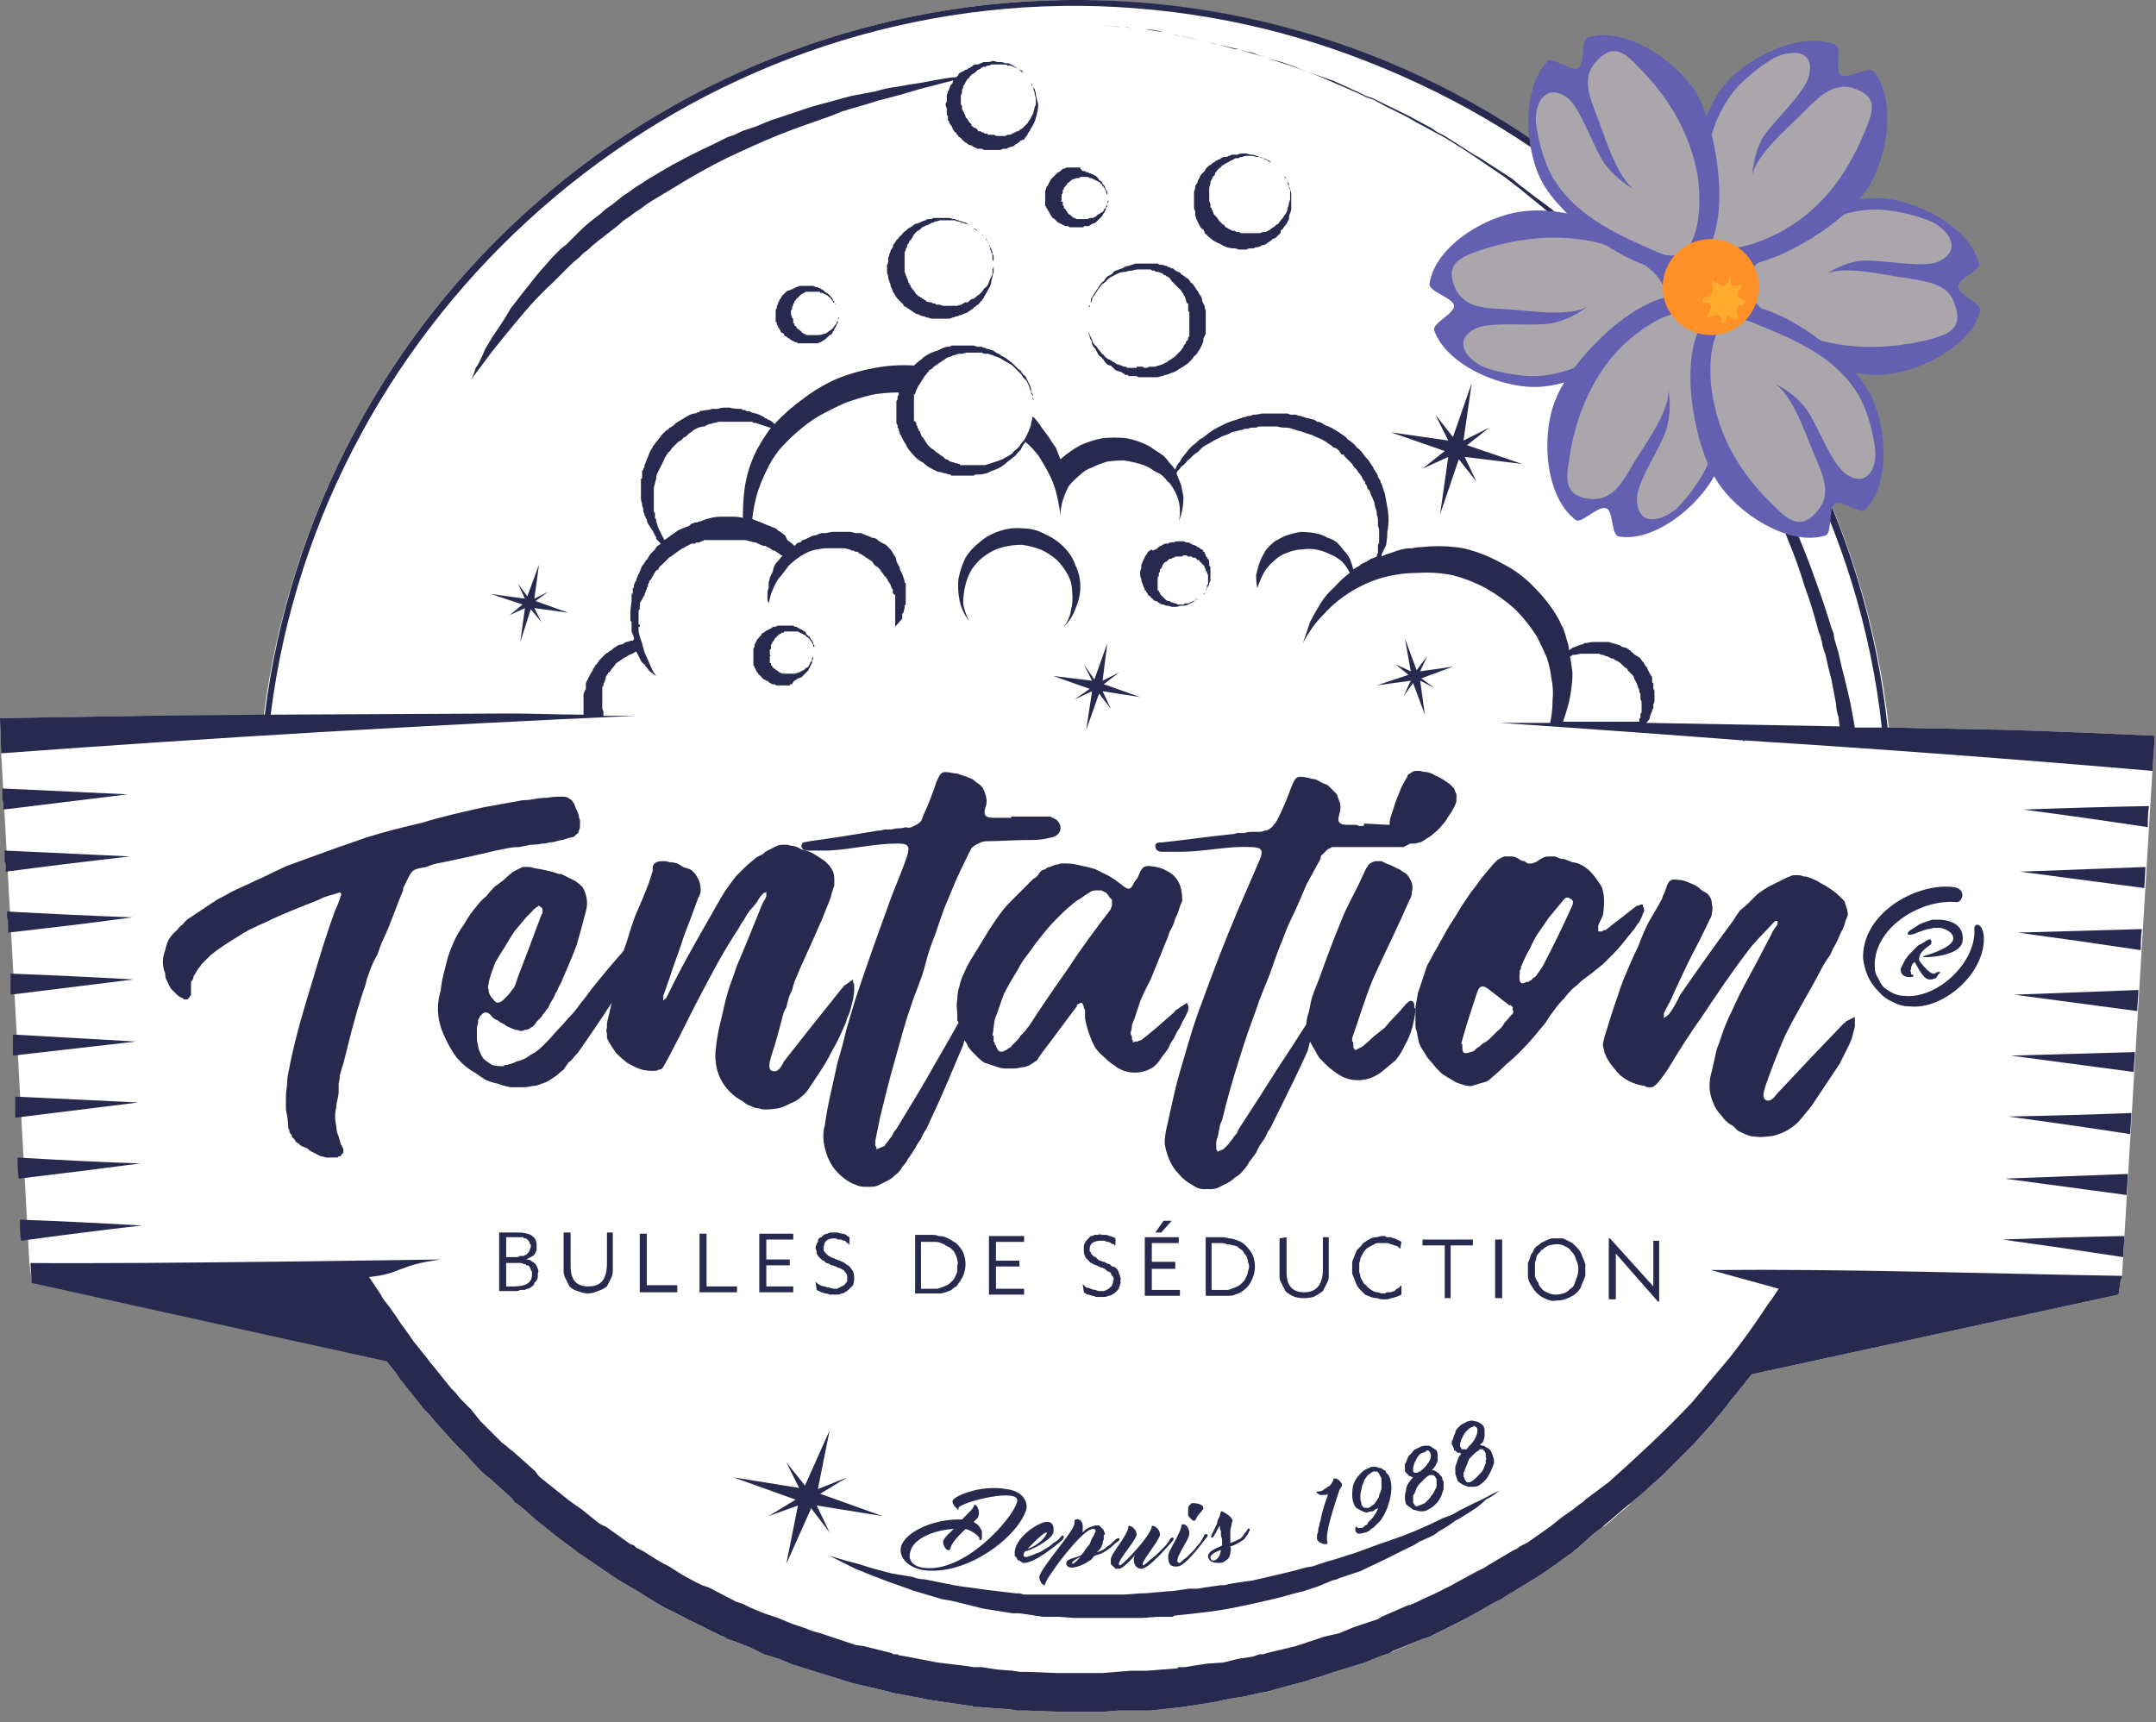 <svg version="1.2" xmlns="http://www.w3.org/2000/svg" viewBox="0 0 184 147" width="184" height="147">
	<rect x="0" y="0" width="184" height="147" fill="#808080" stroke="none"/>
	<title>logo_tentation-svg</title>
	<style>
		.s0 { fill: #ffffff } 
		.s1 { fill: #272a4e } 
		.s2 { fill: #635fb1 } 
		.s3 { mix-blend-mode: soft-light;fill: #aaa6ac } 
		.s4 { fill: #ff9027 } 
		.s5 { fill: #ffac2e } 
	</style>
	<g id="Layer">
		<path id="Layer" class="s0" d="m183.7 65.7l-2.6 43.2q0 0 0 0.1q0 0 0 0.1q0 0 0 0q-0.1 0.1-0.1 0.1l-0.2 1.3l-31.3 6.8l-0.4 0.5q0 0-0.1 0.1q0 0.1-0.1 0.1q0 0.1-0.1 0.2q0 0-0.1 0.1l-0.8 1q-0.2 0.2-0.4 0.5q-0.2 0.3-0.4 0.5q-0.2 0.3-0.4 0.5q-0.2 0.2-0.4 0.5l-1.7 1.9q-0.9 0.9-1.8 1.8l-0.5 0.5q-0.2 0.2-0.4 0.4l-1 0.9l-1 0.9l-0.5 0.4q-0.2 0.2-0.4 0.4l-2 1.7l-0.3 0.2l-0.3 0.2l-0.5 0.4l-1 0.9q-0.1 0.1-0.2 0.2q-0.1 0.1-0.3 0.2q-0.1 0.1-0.2 0.2q-0.1 0.1-0.3 0.2l-1.1 0.8l-1 0.7l-0.6 0.4l-0.5 0.3l-2.3 1.4l-0.3 0.2l-0.2 0.1l-0.6 0.3l-1.2 0.7l-1.1 0.6l-1.2 0.6l-1.2 0.6l-0.6 0.3l-0.6 0.2l-2.4 1l-0.4 0.2l-0.3 0.1l-0.6 0.2l-1.2 0.5l-1.3 0.4l-1.3 0.4l-1.2 0.4l-0.7 0.2l-0.6 0.2l-2.6 0.7l-0.3 0.1l-0.3 0.1l-0.7 0.1l-1.3 0.3q-0.7 0.1-1.3 0.2l-1.4 0.3l-1.3 0.2l-0.6 0.1l-0.7 0.1l-2.7 0.3h-1.3h-1.4l-1.3 0.1h-4l-2.7-0.1h-0.7l-0.6-0.1l-1.4-0.1l-1.3-0.1q-0.1 0-0.2 0q-0.1 0-0.2 0q-0.1 0-0.1-0.1q-0.1 0-0.2 0l-0.7-0.1l-2.7-0.4l-2.6-0.5l-0.6-0.1q-0.3-0.1-0.7-0.2l-1.3-0.3l-1.3-0.3l-0.7-0.2l-0.6-0.2l-2.6-0.8c-0.4-0.1-0.8-0.3-1.3-0.4l-1.2-0.5l-1.3-0.4l-1.2-0.6l-1.3-0.5l-0.6-0.2l-0.3-0.2l-0.3-0.1l-2.4-1.2q-0.3-0.1-0.6-0.3l-0.6-0.3l-1.2-0.6l-1.2-0.7l-1.1-0.7l-1.2-0.7l-0.5-0.3l-0.3-0.2l-0.3-0.2l-2.2-1.5l-0.6-0.4l-0.5-0.4l-1.1-0.8l-1-0.8l-1-0.8l-1-0.9l-0.5-0.4l-0.3-0.2l-0.2-0.3l-2-1.8q-0.3-0.2-0.5-0.4l-0.5-0.5l-0.9-1l-0.9-0.9l-0.9-1l-0.9-1l-0.4-0.5l-0.3-0.3l-0.2-0.2l-1.6-2q-0.2-0.3-0.4-0.5l-0.4-0.6l-0.8-1l-30.3-6.9l-0.2-1.6l-2.4-43.4l-0.1-3q6.2-0.1 12.4-0.2h10.1c2.2-17 10.5-32.6 23.3-43.8c12.9-11.3 29.4-17.4 46.5-17.3c17.1 0.2 33.5 6.5 46.2 18c12.7 11.4 20.8 27.1 22.7 44.1l10.1 0.2q6.3 0.2 12.6 0.5c-0.1 1-0.1 2-0.2 2.9z"/>
		<path id="Layer" class="s1" d="m181.1 108.9q0 0 0 0.1q0 0 0 0.1q0 0 0 0q-0.1 0.1-0.1 0.1l-0.2 1.3l-31.3 6.8l-0.4 0.5q0 0-0.1 0.1q0 0.1-0.1 0.1q0 0.1-0.1 0.2q0 0-0.1 0.1l-0.8 1q-0.2 0.2-0.4 0.5q-0.2 0.3-0.4 0.5q-0.2 0.3-0.4 0.5q-0.2 0.2-0.4 0.5l-1.7 1.9q-0.9 0.9-1.8 1.8l-0.5 0.5q-0.2 0.2-0.4 0.4l-1 0.9l-1 0.9l-0.5 0.4q-0.2 0.2-0.5 0.4l-2 1.7l-0.2 0.2l-0.3 0.2l-0.5 0.4l-1 0.9q-0.1 0.1-0.2 0.2q-0.1 0.1-0.3 0.2q-0.1 0.1-0.2 0.2q-0.1 0.1-0.3 0.2l-1.1 0.8l-1 0.7l-0.6 0.4l-0.5 0.3l-2.3 1.4l-0.3 0.2l-0.2 0.1l-0.6 0.3l-1.2 0.7l-1.1 0.6l-1.2 0.6l-1.2 0.6l-0.6 0.3l-0.6 0.2l-2.5 1l-0.3 0.2l-0.3 0.1l-0.6 0.2l-1.2 0.5l-1.3 0.4l-1.3 0.4l-1.2 0.4l-0.7 0.2l-0.6 0.2l-2.6 0.7l-0.3 0.1l-0.4 0.1l-0.6 0.1l-1.3 0.3q-0.7 0.1-1.3 0.2l-1.4 0.3l-1.3 0.2l-0.6 0.1l-0.7 0.1l-2.7 0.3h-1.3h-1.4l-1.3 0.1h-4l-2.7-0.1h-0.7l-0.6-0.1l-1.4-0.1l-1.3-0.1q-0.1 0-0.2 0q-0.1 0-0.2 0q-0.1 0-0.1-0.1q-0.1 0-0.2 0l-0.7-0.1l-2.7-0.4l-2.6-0.5l-0.6-0.1q-0.3-0.1-0.7-0.2l-1.3-0.3l-1.3-0.3l-0.7-0.2l-0.6-0.2l-2.6-0.8c-0.4-0.1-0.8-0.3-1.3-0.4l-1.2-0.5l-1.3-0.4l-1.2-0.6l-1.3-0.5l-0.6-0.2l-0.3-0.2l-0.3-0.1l-2.4-1.2q-0.3-0.1-0.6-0.3l-0.6-0.3l-1.2-0.6l-1.2-0.7l-1.1-0.7l-1.2-0.7l-0.5-0.3l-0.3-0.2l-0.3-0.2l-2.2-1.5l-0.6-0.4l-0.5-0.4l-1.1-0.8l-1-0.8l-1-0.8l-1-0.9l-0.5-0.4l-0.3-0.2l-0.2-0.3l-2-1.8q-0.3-0.2-0.5-0.4l-0.5-0.5l-0.9-1l-0.9-0.9l-0.9-1l-0.9-1l-0.4-0.5l-0.3-0.3l-0.2-0.2l-1.6-2q-0.2-0.3-0.4-0.5l-0.4-0.6l-0.8-1l-30.3-6.7l-0.1-1.7c9.5 0.1 35-0.3 35-0.3c-3.7 0.5-3.3 1.2-6.1 1.5l1 1.5l0.1 0.2l0.2 0.3l0.4 0.5l0.7 1q0.3 0.5 0.7 1l0.7 1l0.8 1l0.4 0.5q0.2 0.3 0.4 0.5l1.6 2l0.2 0.2l0.2 0.2l0.4 0.5l0.9 0.9q0.4 0.5 0.8 1l0.9 0.9l0.9 0.9l0.5 0.4q0.2 0.2 0.5 0.4l1.9 1.7l0.2 0.3l0.2 0.2l0.5 0.4l1 0.8l1 0.8l1 0.7l1 0.8l0.5 0.4q0.3 0.2 0.6 0.3l2.1 1.5l0.3 0.1l0.2 0.2l0.6 0.3l1.1 0.7q0.5 0.3 1.1 0.6l1.1 0.7l1.1 0.6l0.6 0.3q0.3 0.1 0.6 0.2l2.3 1.2l0.3 0.1l0.3 0.1l0.6 0.3l1.2 0.5l1.2 0.4l1.2 0.5l1.2 0.4c0.4 0.2 0.8 0.3 1.2 0.4l2.4 0.8l0.6 0.2l0.7 0.1l1.2 0.3l1.2 0.3q0.1 0.1 0.2 0.1q0.1 0 0.1 0q0.1 0 0.2 0q0.1 0.1 0.2 0.1l0.6 0.1l2.6 0.5l2.5 0.3l0.6 0.1h0.7l1.3 0.2l1.3 0.1l0.6 0.1h0.7l2.5 0.1h3.9l1.2-0.1l1.3-0.1h1.3l2.6-0.2q0-0.1 0.1-0.1q0.1 0 0.2 0q0.1 0 0.1 0q0.1 0 0.2 0l0.6-0.1l1.3-0.2l1.4-0.1l1.2-0.3l1.3-0.2l0.6-0.2h0.3l0.3-0.1l2.5-0.6l0.6-0.2l0.6-0.2l1.2-0.4l1.3-0.3l1.2-0.5l1.2-0.4l0.6-0.2l0.3-0.1l0.3-0.2l2.3-1q0.1 0 0.1 0q0.1 0 0.2-0.1q0.1 0 0.1 0q0.1-0.1 0.2-0.1l0.6-0.3l1.1-0.5l1.2-0.6l1.1-0.6l1.1-0.6l0.6-0.3l0.2-0.1l0.3-0.2l2.2-1.3q0.3-0.1 0.5-0.3l0.6-0.3l1-0.7l1-0.7l1-0.8l1-0.7l0.5-0.4l0.3-0.2l0.2-0.2l2-1.5q1.8-1.6 3.6-3.3q1.8-1.7 3.5-3.5q1.6-1.9 3.2-3.8q1.5-1.9 2.9-4q0.3-0.5 0.7-1l0.6-0.9l-5.8-1.6c12-0.1 23.1 0.3 35.1 0.5z"/>
		<g id="Layer">
			<path id="Layer" fill-rule="evenodd" class="s1" d="m45.3 107.6q0.2 0.1 0.4 0.3q0.1 0.1 0.2 0.4q0.1 0.2 0 0.4q0 0.1 0 0.3q0 0.1-0.1 0.3q-0.1 0.1-0.2 0.2q0 0.2-0.2 0.3q-0.1 0.1-0.3 0.2q-0.2 0-0.3 0.1q-0.2 0-0.4 0q-0.2 0.1-0.3 0.1h-1.5v-5h1.6q1.6 0 1.6 1.1q0 0.2 0 0.4q-0.1 0.2-0.2 0.4q-0.1 0.1-0.3 0.2q-0.2 0.1-0.4 0.2q0.3 0 0.4 0.1zm-2.1-0.3h0.5q0.1 0 0.2 0q0.1 0 0.3 0q0.1-0.1 0.2-0.1q0.1 0 0.3 0q0.1-0.1 0.2-0.1q0.1-0.1 0.2-0.2q0.1-0.1 0.1-0.2q0.1-0.2 0.1-0.3q0-0.1 0-0.2q-0.1 0-0.1-0.1q0-0.1-0.1-0.2q0 0-0.1-0.1q0 0-0.1-0.1q-0.1 0-0.2 0q0-0.1-0.1-0.1q-0.1 0-0.2 0h-1.2zm2.2 1.5q0-0.1 0-0.2q0-0.1-0.1-0.2q0-0.1 0-0.1q-0.1-0.1-0.1-0.2q-0.1 0-0.1-0.1q-0.1 0-0.2 0q0-0.1-0.1-0.1q-0.1 0-0.1 0q-0.1-0.1-0.3-0.1q-0.1 0-0.2 0q-0.1 0-0.2 0q-0.2 0-0.3 0h-0.5v2h0.7q1.5 0 1.5-1z"/>
			<path id="Layer" class="s1" d="m51.8 105.2h0.5v2.8q0 0.3 0 0.5q0 0.2-0.1 0.5q-0.1 0.2-0.2 0.4q-0.1 0.2-0.2 0.4q-0.4 0.3-0.8 0.4q-0.4 0.2-0.8 0.2q-0.4 0-0.9-0.2q-0.4-0.1-0.7-0.4q-0.1-0.2-0.2-0.4q-0.1-0.2-0.2-0.4q-0.1-0.3-0.1-0.5q0-0.2 0-0.5v-2.8h0.6v2.9q0 1.7 1.5 1.7c1.1 0 1.6-0.6 1.6-2z"/>
			<path id="Layer" class="s1" d="m55.2 105.3v4.4h2.6v0.6h-3.2v-5h0.6z"/>
			<path id="Layer" class="s1" d="m60.3 105.3v4.5h2.6v0.5h-3.2v-5h0.6z"/>
			<path id="Layer" class="s1" d="m65.4 108v1.8h2.3v0.5h-2.9v-5h2.9v0.5h-2.3v1.7h2v0.5h-2z"/>
			<path id="Layer" class="s1" d="m72.1 110.3q-0.1 0.1-0.3 0.1q-0.1 0.1-0.3 0.1q-0.2 0-0.3 0q-0.2 0-0.4 0q-0.2-0.1-0.4-0.1q-0.2-0.1-0.3-0.1q-0.2-0.1-0.4-0.2l-0.1-0.7q0.2 0.2 0.4 0.3q0.2 0.1 0.4 0.1q0.2 0.1 0.4 0.1q0.2 0.1 0.4 0.1q0.1 0 0.2 0q0.1 0 0.2-0.1q0.1 0 0.2-0.1q0.1 0 0.2-0.1q0.1 0 0.1-0.1q0.1-0.1 0.1-0.1q0.1-0.1 0.1-0.2q0-0.1 0-0.2q0-0.1 0-0.2q0-0.1-0.1-0.2q0-0.1-0.1-0.1q0-0.1-0.1-0.2q-0.1 0-0.2-0.1q-0.2-0.1-0.3-0.1q-0.1-0.1-0.2-0.1q-0.2-0.1-0.3-0.1q-0.1 0-0.2-0.1q-0.2-0.1-0.3-0.1q-0.1-0.1-0.2-0.2q-0.1 0-0.2-0.1q-0.1-0.1-0.2-0.2q-0.1-0.1-0.2-0.3q0-0.1 0-0.2q-0.1-0.2-0.1-0.3q0-0.1 0.1-0.3q0-0.1 0.1-0.2q0-0.2 0.1-0.3q0.1-0.1 0.2-0.1q0.1-0.1 0.2-0.2q0.2-0.1 0.3-0.1q0.2-0.1 0.3-0.1q0.1 0 0.3 0q0.2 0 0.3 0q0.2 0.1 0.4 0.1q0.1 0 0.3 0.1q0.1 0.1 0.3 0.2v0.6q0 0-0.1 0q0 0 0-0.1q0 0-0.1 0q0 0 0 0q-0.1-0.1-0.2-0.2q-0.2 0-0.3-0.1q-0.2 0-0.3 0q-0.1-0.1-0.3-0.1q-0.9 0-0.9 0.8q0 0 0 0.1q0 0.1 0 0.2q0.1 0 0.1 0.1q0.1 0.1 0.1 0.1q0.1 0.1 0.2 0.2q0.1 0 0.2 0.1q0.2 0.1 0.3 0.1q0.1 0.1 0.2 0.1q0.2 0.1 0.3 0.1q0.1 0.1 0.2 0.1q0.2 0.1 0.3 0.2q0.1 0.1 0.2 0.1q0.2 0.2 0.4 0.5q0.1 0.3 0.1 0.6q0 0.3-0.1 0.6q-0.2 0.2-0.4 0.4q-0.1 0.1-0.3 0.2z"/>
			<path id="Layer" fill-rule="evenodd" class="s1" d="m81.6 109.8q-0.2 0.1-0.4 0.3q-0.2 0.1-0.5 0.2q-0.3 0.1-0.5 0.1q-0.3 0-0.6 0h-1.5v-5h1.5q0.3 0 0.5 0.1q0.3 0 0.6 0.1q0.2 0.1 0.4 0.2q0.3 0.2 0.5 0.3q0.4 0.4 0.6 0.8q0.2 0.5 0.2 1q0 0.5-0.2 1q-0.2 0.4-0.5 0.8zm-2.1 0.2q0.2 0 0.4 0q0.2 0 0.4-0.1q0.3-0.1 0.5-0.2q0.2-0.1 0.3-0.2q0.2-0.2 0.3-0.3q0.1-0.2 0.2-0.4q0.1-0.2 0.1-0.4q0-0.2 0-0.4q0.1-0.2 0-0.4q0-0.2-0.1-0.4q-0.1-0.2-0.2-0.4q-0.1-0.1-0.3-0.3q-0.2-0.1-0.4-0.2q-0.1-0.1-0.4-0.2q-0.2-0.1-0.4-0.1q-0.2 0-0.4 0h-0.9v4h0.9z"/>
			<path id="Layer" class="s1" d="m87.4 106h-2.4v1.6h2v0.5h-2v1.9h2.4v0.5h-3v-5h3v0.5z"/>
			<path id="Layer" class="s1" d="m94.1 110.2q0.2 0 0.3-0.1q0.1 0 0.2-0.1q0.1 0 0.1-0.1q0.2-0.1 0.2-0.2q0.1-0.2 0.1-0.4q0.1-0.1 0-0.3q-0.1-0.1-0.2-0.3q0 0 0 0q0 0 0 0q0 0 0-0.1q0 0-0.1 0q-0.1-0.1-0.2-0.1q-0.1-0.1-0.2-0.2q-0.1 0-0.2-0.1q-0.2 0-0.3-0.1q-0.1 0-0.2-0.1q-0.1 0-0.3-0.1q-0.1-0.1-0.2-0.1q-0.1-0.1-0.2-0.2q-0.1-0.1-0.2-0.2q-0.1-0.1-0.1-0.2q-0.1-0.2-0.1-0.3q0-0.1 0-0.3q0-0.1 0-0.2q0-0.2 0.1-0.3q0-0.1 0.1-0.2q0.1-0.1 0.2-0.2q0.1-0.1 0.2-0.2q0.2 0 0.3-0.1q0.2 0 0.3 0q0.2-0.1 0.3 0q0.2 0 0.3 0q0.2 0 0.4 0.1q0.1 0 0.3 0.1q0.1 0 0.2 0.1v0.7q0 0 0 0q0-0.1 0-0.1q-0.1 0-0.1 0q0 0 0-0.1q-0.2 0-0.3-0.1q-0.1-0.1-0.3-0.1q-0.1 0-0.2-0.1q-0.2 0-0.3 0q-1 0-1 0.7q0 0.1 0 0.2q0.1 0.1 0.1 0.1q0 0.1 0.1 0.2q0 0 0.1 0.1q0.1 0.1 0.2 0.1q0.1 0.1 0.2 0.2q0.1 0.1 0.2 0.1q0.2 0.1 0.3 0.1q0.1 0 0.2 0.1q0.2 0.1 0.3 0.1q0.1 0.1 0.2 0.2q0.2 0 0.3 0.1q0.1 0.1 0.2 0.2q0.1 0.2 0.1 0.3q0.1 0.2 0.1 0.3q0.1 0.2 0 0.3q0.1 0.2 0 0.3q0 0.1-0.1 0.3q0 0.1-0.1 0.2q-0.1 0.1-0.2 0.2q-0.1 0.1-0.3 0.2q-0.1 0.1-0.3 0.1q-0.2 0.1-0.3 0.1q-0.2 0-0.4 0q-0.2 0-0.4 0q-0.1-0.1-0.3-0.1q-0.2-0.1-0.4-0.1q-0.2-0.1-0.3-0.2l-0.1-0.7q0.2 0.2 0.3 0.3q0.2 0 0.4 0.1q0.2 0.1 0.4 0.1q0.2 0.1 0.4 0.1q0.1 0 0.2 0z"/>
			<path id="Layer" class="s1" d="m99.3 104.2h0.7l-0.9 1h-0.5l0.7-1z"/>
			<path id="Layer" class="s1" d="m97.7 110.6v-5h2.9v0.5h-2.3v1.6h2v0.6h-2v1.8h2.4v0.5h-3z"/>
			<path id="Layer" fill-rule="evenodd" class="s1" d="m106.9 107.1q0.2 0.5 0.2 1q0 0.5-0.2 1q-0.2 0.5-0.5 0.8q-0.2 0.2-0.5 0.4q-0.2 0.1-0.5 0.2q-0.2 0.1-0.5 0.1q-0.3 0-0.6 0h-1.4v-5h1.4q0.3 0 0.6 0.1q0.2 0 0.5 0.1q0.3 0.1 0.5 0.2q0.2 0.1 0.4 0.3q0.4 0.4 0.6 0.8zm-0.7 2.2q0.1-0.2 0.2-0.4q0.1-0.2 0.1-0.4q0.1-0.2 0.1-0.4q0-0.2-0.1-0.4q0-0.2-0.1-0.4q0-0.1-0.2-0.3q-0.1-0.2-0.2-0.3q-0.2-0.1-0.4-0.3q-0.2-0.1-0.4-0.1q-0.2-0.1-0.5-0.1q-0.2-0.1-0.4-0.1h-0.9v4h0.9q0.2 0 0.4 0q0.2 0 0.4-0.1q0.3-0.1 0.5-0.2q0.2-0.1 0.3-0.2q0.2-0.2 0.3-0.3z"/>
			<path id="Layer" class="s1" d="m109.8 105.6v3q0 1.7 1.5 1.7q1.6 0 1.6-2v-2.7h0.5v2.9q0 0.2 0 0.5q0 0.2-0.1 0.4q-0.1 0.2-0.2 0.4q-0.1 0.2-0.2 0.4q-0.4 0.3-0.8 0.5q-0.4 0.1-0.8 0.1q-0.4 0-0.8-0.1q-0.5-0.2-0.8-0.5q-0.1-0.2-0.2-0.4q-0.1-0.2-0.2-0.4q-0.1-0.2-0.1-0.4q0-0.3 0-0.5v-2.8z"/>
			<path id="Layer" class="s1" d="m119.4 110.6q-0.2 0.1-0.3 0.1q-0.2 0.1-0.4 0.1q-0.2 0.1-0.3 0.1q-0.2 0-0.4 0q-0.2 0-0.5-0.1q-0.3 0-0.5-0.1q-0.3-0.1-0.5-0.2q-0.2-0.2-0.4-0.4q-0.2-0.2-0.3-0.4q-0.1-0.2-0.2-0.5q-0.1-0.2-0.2-0.5q0-0.2 0-0.5q0-0.3 0-0.5q0.1-0.3 0.2-0.5q0.1-0.3 0.2-0.5q0.2-0.2 0.4-0.4q0.1-0.2 0.3-0.3q0.3-0.2 0.5-0.3q0.2-0.1 0.5-0.1q0.3-0.1 0.5-0.1q0.1 0 0.2 0q0.1 0.1 0.2 0.1q0.1 0 0.2 0q0.1 0 0.1 0q0.2 0.1 0.3 0.1q0.1 0 0.2 0.1q0.1 0 0.2 0.1q0.1 0 0.2 0.1l-0.1 0.6l-0.2-0.2q-0.2-0.1-0.3-0.1q-0.2-0.1-0.3-0.1q-0.2-0.1-0.3-0.1q-0.2 0-0.4 0q-0.2 0-0.4 0q-0.2 0-0.3 0.1q-0.2 0.1-0.4 0.2q-0.2 0.1-0.3 0.2q-0.2 0.2-0.3 0.4q-0.1 0.2-0.2 0.4q0 0.2-0.1 0.4q0 0.2 0 0.4q0 0.2 0 0.4q0.1 0.2 0.1 0.4q0.1 0.2 0.2 0.4q0.1 0.2 0.3 0.3q0.1 0.2 0.3 0.3q0.1 0.1 0.3 0.2q0.2 0.1 0.4 0.1q0.2 0.1 0.4 0.1q0.1 0 0.2 0q0.1-0.1 0.2-0.1q0.1 0 0.2 0q0.1 0 0.1 0q0.2-0.1 0.3-0.1q0.1-0.1 0.2-0.2q0.1 0 0.2-0.1q0.1-0.1 0.2-0.2v0.8z"/>
			<path id="Layer" class="s1" d="m121.4 106.3v-0.5h4.3v0.5h-1.9v4.5h-0.5v-4.5h-1.9z"/>
			<path id="Layer" class="s1" d="m127.6 105.8h0.6v5h-0.6z"/>
			<path id="Layer" fill-rule="evenodd" class="s1" d="m133.4 105.7q0.2 0.1 0.4 0.2q0.2 0.1 0.4 0.2q0.2 0.2 0.4 0.4q0.2 0.2 0.3 0.4q0.1 0.2 0.2 0.5q0.1 0.2 0.2 0.5q0 0.2 0 0.5q0 0.2 0 0.5q-0.1 0.3-0.2 0.5q-0.1 0.2-0.2 0.5q-0.1 0.2-0.3 0.4q-0.3 0.3-0.8 0.5q-0.4 0.2-0.9 0.2q-0.5 0.1-0.9-0.1q-0.5-0.2-0.8-0.5l-0.1-0.1q-0.2-0.2-0.3-0.4q-0.2-0.3-0.3-0.5q-0.1-0.3-0.1-0.5q0-0.3 0-0.6q0-0.2 0-0.5q0.1-0.2 0.2-0.5q0-0.2 0.2-0.4q0.1-0.3 0.3-0.5q0.2-0.1 0.4-0.3q0.2-0.1 0.4-0.2q0.2-0.1 0.5-0.2q0.2 0 0.5 0q0.2 0 0.5 0zm1.1 3.5q0.2-0.4 0.2-0.9q0-0.4-0.2-0.8q-0.1-0.4-0.4-0.7q-0.2-0.3-0.5-0.4q-0.3-0.2-0.7-0.2q-0.3 0-0.7 0.1q-0.3 0.1-0.6 0.4q0 0 0 0q0 0-0.1 0q0 0 0 0.1q0 0 0 0q-0.2 0.2-0.3 0.3q-0.1 0.2-0.1 0.4q-0.1 0.2-0.1 0.4q0 0.2 0 0.4q0 0.2 0 0.5q0 0.2 0.1 0.4q0.1 0.2 0.2 0.3q0 0.2 0.2 0.4q0.2 0.3 0.5 0.4q0.4 0.2 0.7 0.2q0.4 0 0.7-0.1q0.4-0.1 0.6-0.4q0.1 0 0.1 0q0 0 0 0q0-0.1 0-0.1q0.1 0 0.1 0q0.2-0.3 0.3-0.7z"/>
			<path id="Layer" class="s1" d="m141.1 109.8v-3.9h0.5v5.2h-0.1l-3.6-4.1v3.9h-0.6v-5.2h0.1l3.7 4.1z"/>
			<path id="Layer" class="s1" d="m88.2 34q0 0 0 0.1q0 0 0 0q0 0.1 0 0.1l-0.1-0.3q0 0 0.1 0.1z"/>
			<path id="Layer" class="s1" d="m102.8 47.1q0 0.1 0 0.1q0 0.1 0.1 0.1q0 0 0 0.1q0 0.1 0 0.1q0 0 0 0q0.1 0 0.1 0q0 0.1 0 0.1c0.1 0.1 0.2 0.2 0.2 0.3v0.2v0.1q0 0.1 0.1 0.2q0 0.1 0 0.1q0 0.1 0 0.2q0 0.1 0 0.2q0 0.1 0 0.2q0 0.1 0 0.3q0 0.1 0 0.2q-0.1 0.1-0.1 0.3q0 0.1-0.1 0.1q0 0.1-0.1 0.2q0 0.1-0.1 0.2q0 0.1-0.1 0.2q0 0 0 0q0 0.1 0 0.1q-0.1 0-0.1 0.1q0 0 0 0l-0.2 0.2l0.2-0.2c0-0.1 0.1-0.2 0.1-0.2q0.1-0.1 0.1-0.2q0-0.1 0.1-0.2q0-0.1 0-0.2q0.1-0.1 0.1-0.2q0-0.1 0-0.2q0-0.1 0-0.3q0-0.1 0-0.2q-0.1-0.2-0.1-0.3q0 0-0.1-0.1q0-0.1 0-0.1q0-0.1-0.1-0.1q0-0.1 0-0.2q-0.1 0-0.1-0.1q-0.1 0-0.1-0.1q-0.1 0-0.1-0.1q-0.1 0-0.1-0.1l-0.1-0.1h-0.1c-0.1-0.1-0.2-0.2-0.2-0.2q-0.1 0-0.2 0q0 0-0.1-0.1q-0.1 0-0.2 0q0 0-0.1 0q-0.1 0-0.1-0.1q-0.1 0-0.2 0q0 0-0.1 0q-0.1 0.1-0.2 0.1q0 0-0.1 0q-0.1 0-0.1 0q-0.1 0-0.2 0q0 0-0.1 0q-0.1 0.1-0.1 0.1q-0.1 0-0.1 0q-0.1 0.1-0.2 0.1q0 0-0.1 0l-0.2 0.2l-0.2 0.1l-0.1 0.1l-0.1 0.2c0 0.1-0.1 0.2-0.1 0.2q-0.1 0.1-0.1 0.1q0 0 0 0.1q0 0 0 0q0 0.1 0 0.1q-0.1 0.1-0.1 0.1q0 0.1 0 0.1q0 0.1 0 0.2q-0.1 0-0.1 0.1q0 0.1 0 0.1q0 0.1 0 0.2q0 0 0 0.1q0 0.1 0 0.1v0.2q0 0 0 0q0 0 0 0q0 0.1 0 0.1q0 0 0 0v0.3q0.1 0 0.1 0q0 0.1 0 0.1q0 0 0.1 0.1q0 0 0 0v0.1q0 0 0 0q0 0 0.1 0.1q0 0 0 0q0 0 0 0q0.1 0.1 0.2 0.2q0.1 0.1 0.2 0.2q0.1 0.1 0.3 0.1q0.1 0.1 0.2 0.1q0.2 0.1 0.3 0.1q0.1 0 0.2 0.1q0.1 0 0.3 0q0.1 0 0.2 0q0.1-0.1 0.2-0.1q0.1 0 0.2 0q0.1 0 0.2-0.1q0.1 0 0.2-0.1q0 0 0.1 0q0 0 0 0q0.1 0 0.1-0.1q0 0 0 0q0.1 0 0.1 0q0 0 0-0.1q0.1 0 0.1 0q0 0 0 0l0.2-0.1l-0.2 0.1l-0.1 0.1l-0.3 0.2q-0.2 0.1-0.4 0.2q-0.2 0.1-0.5 0.1q-0.2 0-0.5 0.1q-0.2 0-0.4 0q-0.2-0.1-0.4-0.1q-0.1 0-0.3-0.1q-0.2 0-0.3-0.1q-0.2-0.1-0.3-0.2q0 0-0.1 0q0 0 0 0q0 0 0 0q-0.1 0-0.1-0.1h-0.1q0 0 0-0.1q-0.1 0-0.1 0q0-0.1-0.1-0.1q0 0 0-0.1c-0.1 0-0.2-0.1-0.2-0.1l-0.1-0.2q0 0-0.1-0.1q0 0 0-0.1q-0.1 0-0.1 0q0-0.1 0-0.1q-0.1-0.2-0.2-0.5q-0.1-0.2-0.1-0.4q-0.1-0.2-0.1-0.4q0-0.3 0.1-0.5q0-0.1 0-0.2q0-0.1 0.1-0.3q0-0.1 0.1-0.2q0-0.1 0.1-0.2q0-0.1 0-0.1q0.1-0.1 0.1-0.1q0-0.1 0.1-0.1q0-0.1 0-0.1l0.2-0.2l0.2-0.1l0.1 0.1l0.2-0.1l0.2-0.1q0-0.1 0.1-0.1q0 0 0.1-0.1q0 0 0.1 0q0 0 0.1-0.1q0.1 0 0.2-0.1q0.2 0 0.3 0q0.1-0.1 0.2-0.1q0.2 0 0.3 0q0.1-0.1 0.2-0.1q0.2 0 0.3 0q0.1 0 0.3 0q0.1 0 0.2 0.1q0.1 0 0.2 0q0.1 0 0.2 0.1q0.1 0 0.2 0.1q0.1 0 0.3 0.1q0 0 0.1 0.1q0.1 0 0.2 0.1q0.1 0.1 0.2 0.1q0.1 0.1 0.1 0.2q0.1 0 0.1 0z"/>
			<path id="Layer" class="s1" d="m85.4 45.3q0.9-0.3 1.9-0.2q1 0 1.9 0.5q0.9 0.4 1.6 1.1q0.7 0.7 1 1.6q0.4 0.8 0.4 1.8q0 0.9-0.4 1.8q-0.3 0.9-1 1.6q0.5-0.7 0.6-1.4q0.2-0.8 0.1-1.6q0-0.8-0.4-1.5q-0.4-0.7-0.9-1.2q-0.7-0.6-1.4-0.9q-0.8-0.3-1.6-0.4q-0.8 0-1.6 0.2q-0.8 0.2-1.5 0.7q-0.6 0.4-1.1 1.1q-0.4 0.6-0.6 1.4q-0.2 0.8-0.2 1.6q0.1 0.7 0.5 1.5q-0.6-0.8-0.8-1.7q-0.2-1-0.1-1.9q0.2-1 0.6-1.8q0.5-0.8 1.3-1.4q0.7-0.6 1.7-0.9z"/>
			<path id="Layer" class="s1" d="m84.5 21.1q0.1 0.1 0.1 0.2q0.1 0.1 0.1 0.3q0 0.1 0.1 0.2q0 0.1 0 0.2q0 0.1 0 0.2q0 0 0 0.1q0 0.1 0 0.2q0-0.1 0-0.2q-0.1-0.1-0.1-0.2q0-0.1 0-0.2q0-0.1 0-0.2q-0.1-0.1-0.1-0.2q0-0.1-0.1-0.2q0-0.1 0-0.2q-0.1-0.1-0.1-0.2q0.1 0.1 0.1 0.2z"/>
			<path id="Layer" class="s1" d="m84.3 20.7c0.1 0 0.1 0.1 0.1 0.2q0-0.1 0-0.1q0 0 0 0q-0.1-0.1-0.1-0.1q0 0 0 0l-0.1-0.3l-0.1-0.1q-0.1-0.1-0.1-0.1q0 0-0.1-0.1q0 0 0 0q0-0.1-0.1-0.1l0.3 0.3l0.1 0.2c0 0 0.1 0.1 0.1 0.2z"/>
			<path id="Layer" class="s1" d="m84.7 23.2q0-0.1 0-0.2q0.1-0.2 0.1-0.3q0-0.1 0-0.2q0 0.4 0 0.7q-0.1 0.4-0.2 0.8q0 0.3-0.2 0.6q-0.2 0.4-0.4 0.7q0 0.1-0.1 0.2l-0.1 0.1v0.1h-0.1c-0.1 0.2-0.2 0.3-0.4 0.4q0 0-0.1 0.1q0 0 0 0q-0.1 0-0.1 0.1q0 0 0 0l-0.3 0.2l-0.3 0.2l-0.3 0.1q-0.1 0.1-0.3 0.1q-0.1 0.1-0.3 0.1q-0.2 0.1-0.3 0.1q-0.2 0.1-0.3 0.1q-0.2 0-0.4 0q-0.2 0-0.3 0q-0.2 0-0.4 0q-0.2 0-0.3 0q-0.2 0-0.4-0.1q-0.2 0-0.3-0.1q-0.2 0-0.4-0.1q-0.1-0.1-0.3-0.1l-0.3-0.2l-0.3-0.2l-0.3-0.2l-0.2-0.1v-0.1l-0.2-0.2l-0.1-0.1l-0.2-0.2q-0.1-0.1-0.2-0.3l-0.2-0.3q0-0.1-0.1-0.3q-0.1-0.1-0.1-0.3q-0.1-0.2-0.1-0.3q-0.1-0.2-0.1-0.4q0-0.1-0.1-0.3q0-0.2 0-0.3q0-0.2 0-0.4q0.1-0.1 0.1-0.3q0-0.2 0-0.3q0.1-0.2 0.1-0.3q0.1-0.2 0.1-0.3q0.1-0.2 0.2-0.3q0-0.2 0.1-0.3q0.1-0.1 0.2-0.3q0.1-0.1 0.2-0.2q0-0.1 0.2-0.2q0.2-0.3 0.4-0.4l0.1-0.1l0.1-0.1l0.2-0.1q0.1-0.1 0.2-0.1q0-0.1 0.1-0.1q0 0 0.1-0.1q0.1 0 0.1 0l0.3-0.1l0.2-0.1q0.2-0.1 0.3-0.1q0.1-0.1 0.2-0.1q0.2 0 0.3 0q0.1-0.1 0.2-0.1q0.3 0 0.5 0q0.2 0 0.4 0q0.2 0 0.4 0q0.3 0.1 0.5 0.1q0.1 0.1 0.3 0.1q0.2 0.1 0.3 0.1q0.2 0.1 0.3 0.1q0.2 0.1 0.3 0.2l0.2 0.1l0.2 0.2q0 0 0.1 0q0 0 0.1 0.1q0 0 0 0q0.1 0 0.1 0.1l0.2 0.2l-0.2-0.2l-0.3-0.2l-0.2-0.2l-0.2-0.1q-0.2-0.1-0.3-0.1q-0.2-0.1-0.3-0.1q-0.2-0.1-0.3-0.1q-0.2 0-0.3-0.1q-0.2 0-0.5 0q-0.2 0-0.4 0q-0.2 0-0.4 0q-0.2 0.1-0.4 0.1q-0.1 0.1-0.2 0.1q-0.1 0-0.2 0.1q-0.1 0-0.2 0.1q-0.1 0-0.3 0.1l-0.2 0.1l-0.1 0.1q-0.1 0.1-0.1 0.1q-0.1 0-0.1 0.1q-0.1 0-0.1 0q-0.1 0.1-0.1 0.1l-0.2 0.2l-0.1 0.2q-0.1 0.2-0.3 0.4q0 0.1-0.1 0.2q-0.1 0.1-0.1 0.3q-0.1 0.1-0.1 0.2q0 0.1-0.1 0.2v0.3q0 0 0 0q0 0 0 0.1q0 0 0 0q0 0.1 0 0.1v0.5q0 0.1 0 0.2q0 0.2 0 0.3q0 0.1 0 0.2q0.1 0.2 0.1 0.3c0.1 0.1 0 0.1 0.1 0.2c0 0.1 0.1 0.2 0.1 0.3q0 0 0 0q0 0 0 0.1q0 0 0 0q0.1 0 0.1 0.1q0 0 0 0q0 0.1 0 0.1q0 0 0.1 0q0 0.1 0 0.1l0.1 0.2l0.1 0.1l0.1 0.1v0.1q0.1 0 0.1 0q0 0 0 0q0 0 0 0q0 0.1 0 0.1l0.2 0.2l0.1 0.1q0 0 0.1 0q0 0 0 0q0 0.1 0.1 0.1q0 0 0 0q0.1 0 0.1 0.1q0.1 0 0.1 0q0.1 0.1 0.1 0.1q0.1 0 0.1 0.1l0.3 0.1h0.1h0.1q0.1 0.1 0.1 0.1q0.1 0 0.2 0q0 0 0.1 0.1q0 0 0.1 0q0.1 0 0.2 0q0.2 0.1 0.3 0.1q0.1 0 0.2 0q0.2 0 0.3 0h0.5h0.2l0.3-0.1q0 0 0.1 0q0-0.1 0.1-0.1q0 0 0 0q0.1 0 0.1-0.1q0 0 0.1 0q0 0 0 0q0.1 0 0.1 0q0 0 0.1 0l0.2-0.2l0.2-0.1q0.1 0 0.1 0q0.1-0.1 0.1-0.1q0.1 0 0.1-0.1q0.1 0 0.1-0.1h0.1l0.2-0.2q0.2-0.2 0.3-0.4q0.2-0.1 0.3-0.3q0.1-0.2 0.2-0.5q0.1-0.2 0.2-0.4q0-0.1 0-0.2z"/>
			<path id="Layer" class="s1" d="m93 26.1q0 0 0 0q0 0 0 0.1q0 0-0.1 0l0.1-0.2q0 0 0 0.1z"/>
			<path id="Layer" class="s1" d="m93 25.9q0 0 0 0q0 0 0 0.1q0 0 0 0q0 0 0 0q0-0.1 0-0.1q0 0 0 0q0 0 0 0q0 0 0 0z"/>
			<path id="Layer" class="s1" d=""/>
			<path id="Layer" class="s1" d="m102.5 25.3q0.1 0.2 0.1 0.4q0.1 0.2 0.2 0.4q0 0.2 0.1 0.4q0 0.2 0 0.3q0 0.2 0 0.4q0 0.2 0 0.4q0 0.2 0 0.4v0.5l-0.1 0.2l-0.1 0.2v0.2l-0.1 0.3q-0.1 0.2-0.2 0.4q-0.1 0.1-0.2 0.3q-0.1 0.2-0.3 0.3q-0.1 0.2-0.2 0.3q-0.1 0.1-0.3 0.3q-0.1 0.1-0.3 0.2q-0.1 0.1-0.3 0.2q-0.2 0.1-0.3 0.2q-0.2 0.1-0.4 0.2q-0.1 0-0.3 0.1q-0.2 0.1-0.4 0.1q-0.1 0.1-0.3 0.1q-0.2 0.1-0.4 0.1q-0.1 0-0.3 0q-0.2 0-0.4 0q-0.2 0-0.3 0q-0.1 0-0.2 0q-0.1 0-0.2 0q0 0-0.1 0q-0.1 0-0.2-0.1h-0.4h-0.3q0-0.1-0.1-0.1q-0.1 0-0.2 0q0-0.1-0.1-0.1q-0.1 0-0.1-0.1l-0.3-0.1l-0.3-0.1q-0.1-0.1-0.2-0.2q-0.1-0.1-0.2-0.2q-0.2 0-0.3-0.1q-0.1-0.1-0.2-0.2q-0.1-0.2-0.3-0.4q-0.2-0.1-0.3-0.3q-0.1-0.2-0.2-0.4q-0.2-0.2-0.3-0.4q0-0.2-0.1-0.4q-0.1-0.1-0.1-0.3q-0.1-0.2-0.1-0.4q0-0.1-0.1-0.3q0.1 0.2 0.1 0.3q0.1 0.2 0.1 0.3q0.1 0.2 0.2 0.4q0 0.1 0.1 0.3q0.1 0.1 0.3 0.3q0.1 0.2 0.3 0.4q0.1 0.2 0.3 0.3q0.1 0.2 0.3 0.3q0.1 0.1 0.2 0.1q0.2 0.1 0.3 0.2q0.1 0 0.2 0.1q0.1 0.1 0.2 0.1l0.3 0.1l0.2 0.1q0.1 0 0.2 0q0 0 0.1 0.1q0.1 0 0.1 0q0.1 0 0.2 0h0.5v-0.1h0.2q0.1 0 0.1 0q0.1 0 0.2 0q0.1 0 0.1 0.1q0.1 0 0.2 0q0.1 0 0.3-0.1q0.1 0 0.2 0q0.2 0 0.3 0q0.2-0.1 0.3-0.1l0.3-0.1l0.2-0.1l0.2-0.1l0.1-0.1l0.2-0.1q0.1-0.1 0.3-0.2q0.1-0.1 0.2-0.2q0.1-0.1 0.2-0.2q0.1-0.1 0.2-0.2l0.2-0.3q0-0.1 0.1-0.2l0.1-0.1q0 0 0 0q0-0.1 0-0.1q0 0 0 0q0 0 0 0c0.1-0.1 0.2-0.2 0.2-0.3q0 0 0-0.1q0 0 0 0q0.1-0.1 0.1-0.1q0 0 0-0.1q0 0 0 0q0 0 0 0q0-0.1 0-0.1q0 0 0 0v-0.7q0-0.1 0-0.3q0-0.1 0-0.2q0-0.2 0-0.3q0-0.2 0-0.3q0 0 0-0.1q0 0-0.1 0q0-0.1 0-0.1q0 0 0-0.1v-0.3q0 0 0 0q0-0.1 0-0.1q0 0 0-0.1q0 0-0.1 0l-0.1-0.3q0-0.1-0.1-0.3q-0.1-0.1-0.1-0.2q-0.1-0.1-0.2-0.3q-0.1-0.1-0.2-0.2q-0.1-0.1-0.2-0.2l-0.1-0.1l-0.1-0.1l-0.2-0.2l-0.2-0.3q0 0-0.1 0q0 0 0-0.1q0 0-0.1 0q0 0 0 0q-0.1 0-0.1-0.1q0 0-0.1 0q0 0 0 0q-0.1 0-0.1-0.1l-0.2-0.1l-0.3-0.1q-0.1 0-0.2 0q0-0.1-0.1-0.1q-0.1 0-0.1 0q-0.1 0-0.2-0.1h-0.5q-0.3 0-0.6 0q-0.2 0-0.5 0.1q-0.3 0-0.5 0.1q-0.3 0-0.6 0.1q-0.2 0.1-0.4 0.2q-0.2 0.1-0.4 0.2q-0.2 0.2-0.3 0.3q-0.2 0.2-0.4 0.3q-0.1 0.2-0.2 0.3q-0.1 0.1-0.2 0.3q-0.1 0.1-0.2 0.3q-0.1 0.1-0.2 0.3c0 0.1 0 0.2-0.1 0.3q0 0 0 0q0 0 0 0q0 0-0.1 0q0 0 0 0.1q0 0 0-0.1q0 0 0 0q0 0 0 0q0 0 0 0q0.1 0 0.1-0.1q0 0 0 0q0-0.1 0-0.1q0 0 0-0.1q0.1-0.1 0.2-0.3q0.1-0.2 0.2-0.3q0.1-0.2 0.2-0.3q0.1-0.2 0.2-0.3q0.1-0.2 0.3-0.3q0.1-0.2 0.3-0.4q0.2-0.1 0.4-0.2q0.1-0.2 0.3-0.3q0.3-0.1 0.6-0.2q0.3-0.2 0.5-0.2q0.3-0.1 0.6-0.2q0.3 0 0.6 0h0.3c0.1 0 0.1 0 0.2 0h0.8q0.1 0 0.1 0.1q0.1 0 0.1 0q0 0 0.1 0q0 0 0.1 0l0.3 0.1q0.1 0 0.1 0q0 0 0.1 0.1q0 0 0.1 0q0 0 0 0q0.1 0 0.1 0.1q0.1 0 0.1 0q0.1 0 0.1 0q0 0 0.1 0.1q0.1 0.1 0.3 0.2q0.2 0 0.3 0.2q0.2 0.1 0.3 0.2q0.1 0.1 0.3 0.2q0.1 0.1 0.2 0.3q0.2 0.1 0.3 0.3q0.1 0.1 0.2 0.3q0.1 0.1 0.2 0.3q0.1 0.2 0.2 0.3z"/>
			<path id="Layer" class="s1" d="m109.8 15.4q0.1 0.1 0.2 0.3q0 0.1 0 0.2q0.1 0.2 0.1 0.3q0.1 0.2 0.1 0.4q0 0.2 0 0.4q0 0.2 0 0.4q0 0.2 0 0.3q0 0.3-0.1 0.5q-0.1 0.2-0.1 0.5q-0.1 0.2-0.2 0.4q-0.2 0.2-0.3 0.4c0 0.1-0.2 0.1-0.2 0.2v0.1v0.1q-0.1 0-0.1 0.1q-0.1 0-0.1 0.1q-0.1 0-0.1 0.1q-0.1 0-0.1 0.1c-0.1 0-0.2 0.1-0.3 0.1l-0.2 0.2q0 0-0.1 0q0 0.1 0 0.1q0 0-0.1 0q0 0-0.1 0.1l-0.2 0.1q-0.2 0-0.3 0.1q-0.2 0.1-0.3 0.1q-0.2 0-0.3 0.1q-0.2 0-0.3 0q-0.2 0-0.3 0.1q-0.2 0-0.4 0q-0.1 0-0.3 0q-0.2-0.1-0.3-0.1q-0.4 0-0.7-0.1q-0.3-0.1-0.6-0.3q-0.3-0.1-0.6-0.3q-0.2-0.2-0.5-0.4q0-0.1 0-0.1q0 0 0 0q0 0 0 0q0 0-0.1 0l-0.1-0.1v-0.1l-0.1-0.2q-0.2-0.1-0.3-0.3l-0.1-0.2q-0.1-0.2-0.2-0.4q0-0.1-0.1-0.3q0-0.2 0-0.4q-0.1-0.1-0.1-0.3q0-0.2 0-0.3q0-0.2 0-0.3q0-0.2 0-0.4q0-0.1 0-0.3q0-0.1 0.1-0.3q0-0.1 0-0.2q0.1-0.2 0.2-0.3q0-0.2 0.1-0.3q0.1-0.2 0.2-0.4q0.1-0.1 0.3-0.3q0.1-0.2 0.2-0.3q0.2-0.2 0.4-0.3l0.1-0.1l0.2-0.1q0.1-0.1 0.1-0.1q0.1 0 0.2-0.1q0 0 0.1 0q0 0 0.1-0.1l0.2-0.1h0.3q0.1-0.1 0.2-0.1q0.1 0 0.2-0.1q0.2 0 0.3 0q0.1 0 0.2 0q0.2-0.1 0.4-0.1q0.2 0 0.4 0q0.2 0.1 0.4 0.1q0.2 0 0.4 0.1q0.1 0 0.3 0.1q0.1 0 0.3 0.1q0.1 0 0.3 0.1q0.1 0.1 0.2 0.1l0.2 0.2l0.2 0.1l0.3 0.2l-0.3-0.2l-0.2-0.1l-0.2-0.1q-0.1-0.1-0.3-0.2q-0.1 0-0.2-0.1q-0.2 0-0.3-0.1q-0.2 0-0.3 0q-0.2-0.1-0.4-0.1q-0.2 0-0.4 0q-0.2 0-0.4 0.1q-0.2 0-0.3 0.1q-0.1 0-0.2 0q-0.1 0-0.2 0.1q-0.1 0-0.2 0.1q-0.1 0-0.2 0.1l-0.2 0.1l-0.2 0.1q0 0-0.1 0.1q0 0-0.1 0q0 0.1-0.1 0.1q0 0 0 0.1q-0.1 0-0.1 0q0 0 0 0q0 0.1-0.1 0.1q0 0 0 0l-0.1 0.1q0 0.1-0.1 0.1q0 0 0 0.1q-0.1 0-0.1 0.1q0 0 0 0.1q-0.1 0.1-0.2 0.2q0 0.1-0.1 0.2q0 0.1-0.1 0.2q0 0.1 0 0.2q-0.1 0.2-0.1 0.4q0 0.2 0 0.5q0 0.2 0 0.4q0 0.2 0.1 0.4q0 0.1 0 0.1q0 0.1 0 0.2q0.1 0 0.1 0.1q0 0 0 0.1q0 0 0 0q0.1 0 0.1 0.1q0 0 0 0q0 0 0 0.1c0.1 0 0 0 0.1 0.2c0.1 0.1 0.2 0.2 0.3 0.3v0.1q0 0 0 0q0.1 0 0.1 0q0 0.1 0 0.1q0 0 0 0l0.1 0.1q0.1 0.1 0.2 0.2q0.1 0.1 0.2 0.1q0 0.1 0.1 0.2q0.1 0 0.2 0.1l0.2 0.1l0.2 0.1q0.1 0 0.2 0q0 0 0.1 0.1q0 0 0.1 0q0 0 0.1 0q0.1 0 0.2 0.1q0.1 0 0.3 0q0.1 0 0.2 0q0.1 0 0.2 0h0.7h0.2l0.3-0.1h0.2l0.2-0.1l0.2-0.1q0.1-0.1 0.1-0.1q0.1 0 0.1-0.1q0.1 0 0.1 0q0.1-0.1 0.1-0.1l0.1-0.1l0.2-0.1q0.1-0.2 0.2-0.3q0.2-0.2 0.3-0.4q0.1-0.1 0.2-0.3q0.1-0.2 0.1-0.4q0.1-0.2 0.1-0.4q0.1-0.2 0.1-0.3q0-0.2 0-0.4q0-0.2 0-0.4q-0.1-0.1-0.1-0.2q0-0.2-0.1-0.3q0-0.2-0.1-0.3q0-0.1-0.1-0.2c-0.1-0.1-0.1-0.2-0.1-0.2l-0.1-0.2q-0.1 0-0.1-0.1q0 0 0 0q-0.1-0.1-0.1-0.1q0 0 0 0l-0.2-0.2l0.2 0.2q0 0 0 0q0 0 0.1 0.1q0 0 0 0q0 0.1 0.1 0.1l0.1 0.2q0 0 0 0q0 0 0 0.1q0.1 0 0.1 0q0 0 0 0q0.1 0.2 0.1 0.3z"/>
			<path id="Layer" class="s1" d="m88.1 7.4q0.1 0.1 0.2 0.2q0 0.1 0.1 0.3q0 0.1 0 0.2q0.1 0.4 0.2 0.8q0 0.4-0.1 0.8q-0.1 0.4-0.2 0.7q-0.2 0.4-0.4 0.7q0 0 0 0.1q0 0 0 0q-0.1 0-0.1 0.1q0 0 0 0l-0.1 0.1v0.1q-0.2 0.2-0.3 0.4l-0.3 0.1l-0.2 0.2l-0.2 0.1c-0.1 0.1-0.2 0.2-0.3 0.2q-0.1 0-0.3 0.1q-0.1 0-0.2 0.1q-0.2 0-0.3 0q-0.2 0.1-0.3 0.1q-0.2 0-0.3 0q-0.2 0-0.3 0q-0.2 0-0.3 0q-0.2 0-0.3 0q-0.2 0-0.3-0.1q-0.2 0-0.4 0q-0.1-0.1-0.2-0.1q-0.2-0.1-0.3-0.2q-0.2 0-0.3-0.1q-0.1-0.1-0.3-0.2q-0.1-0.1-0.2-0.2q-0.1-0.1-0.2-0.2q-0.1 0-0.1 0q0 0 0 0q0 0 0 0q0 0 0 0v-0.1l-0.1-0.1l-0.1-0.1q0 0 0 0q0 0 0-0.1q-0.1 0-0.1 0q0 0 0 0l-0.2-0.3c0-0.1-0.1-0.2-0.1-0.3q-0.1 0-0.1-0.1q0 0-0.1-0.1q0 0 0-0.1q0-0.1-0.1-0.1v-0.4q0 0-0.1-0.1q0 0 0-0.1q0 0 0-0.1q0 0 0-0.1q0-0.1 0-0.3q-0.1-0.1-0.1-0.3q0-0.1 0.1-0.2q0-0.2 0-0.3q0-0.2 0-0.3q0.1-0.2 0.1-0.3q0.1-0.1 0.1-0.2q0.1-0.2 0.1-0.3q0.1-0.1 0.2-0.2q0-0.2 0.1-0.3q0.1-0.1 0.2-0.2q0.1-0.1 0.2-0.2q0 0 0-0.1q0.1 0 0.1-0.1q0.1 0 0.1 0q0.1-0.1 0.1-0.1h0.1l0.1-0.1l0.3-0.1q0-0.1 0.1-0.1q0 0 0.1 0q0-0.1 0.1-0.1q0.1 0 0.1-0.1l0.2-0.1h0.3q0.1-0.1 0.2-0.1q0.1 0 0.2-0.1q0.1 0 0.2 0q0.1 0 0.2 0q0.2 0 0.4-0.1q0.2 0 0.4 0.1q0.2 0 0.3 0q0.2 0 0.4 0.1q0.2 0 0.3 0q0.1 0.1 0.2 0.1q0.2 0.1 0.3 0.2q0.1 0 0.2 0.1l0.2 0.1l0.1 0.1q0.1 0 0.1 0q0 0.1 0.1 0.1q0 0 0 0.1q0 0 0.1 0l-0.3-0.1q0-0.1 0-0.1q0 0 0 0q-0.1 0-0.1 0q0 0 0-0.1l-0.2-0.1q-0.1 0-0.3-0.1q-0.1 0-0.2-0.1q-0.2 0-0.3 0q-0.1-0.1-0.3-0.1q-0.2 0-0.3 0q-0.2 0-0.4 0q-0.2 0-0.4 0q-0.1 0.1-0.3 0.1q-0.1 0-0.2 0.1q-0.1 0-0.2 0q-0.1 0.1-0.2 0.1q0 0.1-0.1 0.1l-0.2 0.1l-0.2 0.2q-0.2 0.1-0.3 0.2l-0.2 0.2q0 0 0 0q0 0 0 0q0 0 0 0.1q0 0-0.1 0l-0.2 0.3q0 0.1-0.1 0.2q0 0.1-0.1 0.1q0 0.1 0 0.2q-0.1 0.1-0.1 0.2q0 0.1 0 0.2q0 0.1-0.1 0.2q0 0.1 0 0.2q0 0.1 0 0.2q0 0.1 0 0.2q0 0.1 0 0.2q0.1 0.1 0.1 0.2q0 0.1 0 0.2q0.1 0.2 0.2 0.4l0.1 0.2q0 0 0 0q0 0 0 0.1q0 0 0 0q0 0 0.1 0.1q0.1 0.1 0.2 0.3l0.1 0.1l0.1 0.1v0.1q0 0 0.1 0.1q0.1 0.1 0.2 0.1q0.1 0.1 0.2 0.1q0 0.1 0.1 0.2h0.2q0.1 0.1 0.1 0.1q0 0 0 0q0 0 0.1 0q0 0 0 0q0.1 0 0.1 0.1q0.1 0 0.1 0q0.1 0 0.1 0q0.1 0 0.1 0.1q0.1 0 0.2 0q0.1 0 0.3 0q0.1 0 0.2 0.1q0.1 0 0.2 0h0.6l0.2-0.1h0.2l0.2-0.1l0.2-0.1l0.2-0.1q0.1 0 0.1 0q0.1-0.1 0.1-0.1q0.1 0 0.1-0.1q0 0 0.1 0l0.1-0.1l0.1-0.1q0.2-0.2 0.3-0.3q0.1-0.2 0.2-0.3q0.1-0.2 0.2-0.4q0.1-0.1 0.1-0.3q0.1-0.2 0.1-0.4q0.1-0.1 0.1-0.3q0-0.2 0-0.3q0-0.2-0.1-0.4q0-0.1 0-0.2q-0.1-0.2-0.1-0.3q0-0.1-0.1-0.2q-0.1-0.2-0.1-0.3l-0.1-0.2l-0.1-0.1l-0.2-0.2l-0.2-0.2q0 0 0 0q0.1 0.1 0.1 0.1q0 0 0 0q0 0 0.1 0.1l0.2 0.2l0.1 0.1l0.1 0.2q0.1 0.1 0.1 0.3z"/>
			<path id="Layer" class="s1" d="m70.3 28.5q0.2 0 0.4-0.2q0.2-0.1 0.4-0.3q0.1-0.2 0.3-0.4q0 0 0-0.1q0.1-0.1 0.1-0.2q0-0.1 0-0.1q0.1-0.1 0.1-0.2q0 0.1 0 0.2q-0.1 0-0.1 0.1q0 0.1 0 0.2q0 0.1-0.1 0.2q0 0.1-0.1 0.2q0 0.1-0.1 0.2q0 0.1-0.1 0.2q-0.1 0.1-0.1 0.2q-0.2 0.1-0.3 0.2q-0.1 0.1-0.2 0.2q-0.1 0.1-0.3 0.2q-0.1 0.1-0.2 0.1l-0.2 0.1h-0.2q0 0-0.1 0q0 0 0 0q-0.1 0-0.1 0q-0.1 0-0.1 0h-0.8q-0.1 0-0.2 0q-0.1 0-0.2 0q-0.1-0.1-0.2-0.1q-0.1 0-0.2-0.1q-0.1 0-0.2-0.1q-0.1 0-0.1-0.1q-0.1 0-0.2-0.1q-0.1-0.1-0.2-0.1q-0.1-0.1-0.1-0.2q-0.1-0.1-0.2-0.1q-0.1-0.1-0.1-0.2q-0.1-0.1-0.1-0.2q-0.1 0-0.1-0.1q0 0 0-0.1q-0.1 0-0.1-0.1q0 0 0-0.1q0 0 0 0q0-0.1 0-0.1q-0.1 0-0.1 0q0-0.1 0-0.1v-0.5q0 0 0-0.1q0 0 0-0.1q0-0.1 0-0.1q0-0.1 0-0.1q0-0.1 0.1-0.2q0-0.1 0-0.2q0.1-0.1 0.1-0.2q0-0.1 0.1-0.2q0-0.1 0.1-0.2q0.1-0.1 0.1-0.2q0.1-0.1 0.2-0.2q0 0 0.1-0.1q0.1-0.1 0.1-0.1q0.1-0.1 0.2-0.1q0.1 0 0.2-0.1q0 0 0.1 0q0.1-0.1 0.2-0.1q0.1-0.1 0.2-0.1q0.1 0 0.2-0.1q0 0 0.1 0h1.1l0.2 0.1q0.1 0 0.1 0q0.1 0 0.2 0.1q0 0 0.1 0q0.1 0.1 0.1 0.1q0.1 0 0.2 0.1q0.1 0.1 0.2 0.2q0.1 0 0.2 0.1q0.1 0.1 0.2 0.2q0 0.1 0.1 0.1q0 0.1 0.1 0.2q0 0.1 0.1 0.1q0 0.1 0 0.2q0.1 0 0.1 0.1q0 0 0 0q0 0.1 0 0.1q0 0 0 0q0 0 0 0q0 0 0-0.1q0 0 0 0q-0.1-0.1-0.1-0.1q0-0.1-0.1-0.1q0-0.1-0.1-0.2q0 0-0.1-0.1q0-0.1-0.1-0.1q-0.1-0.1-0.2-0.2q-0.1 0-0.2-0.1q-0.1 0-0.2-0.1q-0.1 0-0.2 0q0-0.1-0.1-0.1q-0.1 0-0.1 0q-0.1 0-0.2 0q0 0-0.1 0q0 0-0.1 0q-0.1 0-0.1 0q-0.1 0-0.2 0q0 0-0.1 0q0 0 0 0q0 0-0.1 0q0 0 0 0q0 0 0 0h-0.1l-0.2 0.1q-0.1 0.1-0.2 0.1q0 0-0.1 0.1q0 0-0.1 0.1q0 0 0 0q-0.1 0.1-0.1 0.1q-0.1 0.1-0.1 0.1q-0.1 0.1-0.1 0.1q0 0.1-0.1 0.1q0 0.1 0 0.1q0 0.1-0.1 0.1q0 0.1 0 0.1q0 0.1-0.1 0.2q0 0 0 0.1q0 0 0 0.1q0 0-0.1 0.1q0 0 0 0.1v0.2l0.1 0.3q0 0 0 0q0 0.1 0.1 0.1q0 0 0 0q0 0.1 0 0.1q0 0 0 0q0 0 0 0q0 0 0 0.1q0 0 0 0q0 0 0 0q0 0.1 0 0.1q0 0 0 0.1q0.1 0 0.1 0q0 0 0 0.1q0 0 0 0q0 0 0 0.1q0.1 0 0.1 0c0 0.1 0.1 0.1 0.1 0.2l0.4 0.3q0 0.1 0.1 0.1q0 0 0.1 0.1q0 0 0.1 0q0.1 0.1 0.1 0.1h0.1q0 0 0.1 0q0 0 0 0q0 0 0 0q0 0 0.1 0h0.2q0 0 0.1 0q0 0 0 0q0.1 0 0.1 0q0 0 0.1 0h0.2q0.3 0 0.5-0.1z"/>
			<path id="Layer" class="s1" d="m69.1 54.4q0.1 0.1 0.1 0.2q0.1 0 0.1 0.1q0.1 0.1 0.1 0.2q0 0 0 0q0 0.1 0 0.1q0.1 0 0.1 0.1q0 0 0 0q0 0.1 0 0.1q0 0 0 0q0 0 0 0.1q0 0 0 0q0 0 0 0q0-0.1 0-0.1q-0.1 0-0.1 0q0 0 0-0.1q0 0 0 0q0-0.1 0-0.1q0 0-0.1-0.1q0 0 0 0q0-0.1-0.1-0.2q0 0-0.1-0.1q0-0.1-0.1-0.1q0-0.1-0.1-0.1q-0.1-0.1-0.2-0.2q-0.1 0-0.2-0.1q-0.1 0-0.2-0.1q-0.1 0-0.2-0.1q0 0-0.1 0q-0.1 0-0.1 0q-0.1 0-0.1 0q-0.1 0-0.2 0q0 0-0.1 0q-0.1 0-0.1 0q-0.1 0-0.1 0q-0.1 0-0.1 0h-0.3q0 0 0 0.1q0 0-0.1 0q0 0 0 0q-0.1 0-0.1 0q0 0.1-0.1 0.1q-0.1 0-0.1 0.1q-0.1 0-0.1 0q0 0.1-0.1 0.1q0 0.1-0.1 0.1q0 0.1-0.1 0.1q0 0.1 0 0.1q-0.1 0.1-0.1 0.1q0 0.1-0.1 0.1q0 0.1 0 0.1q0 0.1-0.1 0.1q0 0.1 0 0.1q0 0.1 0 0.1q0 0.1 0 0.2q-0.1 0-0.1 0.1q0 0 0 0.1q0 0 0 0q0 0.1 0 0.1q0 0 0 0q0 0.1 0 0.1v0.1c0 0 0.1 0.1 0.1 0.1h-0.1v0.4q0 0 0 0q0 0.1 0 0.1q0 0 0 0.1q0 0 0.1 0q0 0 0 0.1q0 0 0 0q0 0 0 0.1q0.1 0 0.1 0q0 0 0 0.1q0 0 0 0q0 0 0.1 0.1q0 0 0 0q0 0 0.1 0.1q0 0 0.1 0q0 0.1 0 0.1q0.1 0 0.1 0q0.1 0.1 0.1 0.1q0.1 0 0.1 0.1q0.1 0 0.1 0q0.1 0.1 0.2 0.1h0.4q0.1 0 0.1 0q0 0 0.1 0q0 0 0 0q0.1 0 0.1 0h0.2q0.1 0 0.2 0q0.2-0.1 0.3-0.1q0.1-0.1 0.2-0.1q0.1-0.1 0.2-0.1q0.1-0.1 0.2-0.2q0.1 0 0.2-0.1q0-0.1 0.1-0.2q0-0.1 0.1-0.2q0-0.1 0.1-0.1q0-0.1 0-0.2q0.1-0.1 0.1-0.2q0-0.1 0-0.1q0 0 0 0.1q0 0.1 0 0.2q0 0.1-0.1 0.2q0 0.1 0 0.2q-0.1 0.1-0.1 0.2q-0.1 0.1-0.1 0.2q-0.1 0.1-0.1 0.2q-0.1 0.1-0.2 0.2q-0.1 0.1-0.2 0.2q-0.1 0.1-0.2 0.2q-0.2 0.1-0.3 0.1q-0.1 0.1-0.3 0.2l-0.1 0.1l-0.1 0.2h-0.1q-0.1 0-0.1 0.1q-0.1 0-0.1 0q0 0-0.1 0q0 0-0.1 0h-0.2q0 0-0.1 0q0 0-0.1 0q0 0-0.1 0q0 0-0.1 0q-0.1 0-0.2 0q-0.1 0-0.2-0.1q-0.1 0-0.2 0q-0.1-0.1-0.2-0.1q-0.1-0.1-0.1-0.1q-0.1-0.1-0.2-0.1q-0.1-0.1-0.2-0.1q-0.1-0.1-0.2-0.2q0 0-0.1-0.1q-0.1-0.1-0.2-0.2q0-0.1-0.1-0.1q0-0.1-0.1-0.2q0-0.1 0-0.1q-0.1-0.1-0.1-0.1q0-0.1 0-0.1q-0.1-0.1-0.1-0.1q0 0 0-0.1q0 0 0 0q0-0.1 0-0.1q0 0 0 0v-0.4q0 0 0 0q0 0 0 0q0 0 0 0q0 0 0-0.1v-0.1q0 0 0-0.1q0 0 0-0.1q0-0.1 0-0.1q0-0.1 0-0.1q0-0.1 0-0.2q0-0.1 0.1-0.2q0-0.1 0-0.2q0.1-0.1 0.1-0.2q0.1-0.1 0.1-0.2q0.1-0.1 0.2-0.2q0-0.1 0.1-0.1q0.1-0.1 0.1-0.2q0.1-0.1 0.2-0.1q0.1-0.1 0.1-0.1q0.1-0.1 0.2-0.1q0.1-0.1 0.2-0.1q0.1-0.1 0.2-0.1q0-0.1 0.1-0.1q0.1 0 0.2 0q0.1-0.1 0.2-0.1q0 0 0.1 0q0 0 0.1 0q0 0 0.1 0q0 0 0.1 0h0.9q0.1 0.1 0.2 0.1q0.1 0 0.1 0q0.1 0.1 0.1 0.1q0.1 0 0.2 0.1q0.1 0 0.2 0.1q0.1 0.1 0.2 0.1q0.1 0.1 0.1 0.2q0.1 0.1 0.2 0.2q0.1 0 0.1 0.1z"/>
			<path id="Layer" class="s1" d="m93.7 18.8q-0.1 0.1-0.2 0.2q-0.2 0.1-0.3 0.1q-0.1 0.1-0.3 0.2h-0.1h-0.2q-0.1 0-0.1 0q0 0.1-0.1 0.1q0 0-0.1 0q0 0 0 0h-0.4q-0.1 0-0.1 0q-0.1 0-0.1 0q-0.1 0-0.1 0q-0.1 0-0.1 0q-0.1 0-0.2 0q-0.1-0.1-0.2-0.1q-0.1 0-0.2 0q-0.1-0.1-0.2-0.1q-0.1-0.1-0.2-0.1q-0.1-0.1-0.2-0.1q-0.1-0.1-0.2-0.2q0 0-0.1-0.1q-0.1-0.1-0.2-0.1q0-0.1-0.1-0.2q-0.1-0.1-0.1-0.2q-0.1-0.1-0.1-0.2q-0.1 0-0.1-0.1q0 0 0-0.1q-0.1 0-0.1 0q0-0.1 0-0.1q0-0.1-0.1-0.1q0 0 0-0.1q0 0 0 0q0 0 0-0.1v-0.5q0 0 0-0.1q0-0.1 0-0.1q0-0.1 0-0.1q0-0.1 0-0.1q0-0.1 0-0.2q0.1-0.2 0.1-0.3q0-0.1 0.1-0.1q0-0.1 0.1-0.2q0-0.1 0.1-0.2q0-0.1 0.1-0.2q0.1-0.1 0.2-0.2q0 0 0.1-0.1q0.1-0.1 0.1-0.1q0.1-0.1 0.2-0.2q0.1 0 0.2-0.1q0.1-0.1 0.1-0.1q0.1-0.1 0.2-0.1q0.1 0 0.2-0.1q0.1 0 0.2 0q0.1 0 0.2 0h0.7q0 0 0.1 0q0 0.1 0 0.1q0.1 0.1 0.1 0.1q0.1 0.1 0.1 0.1h0.2l0.1 0.1q0.1 0 0.2 0q0 0.1 0.1 0.1q0.1 0 0.1 0q0.1 0.1 0.2 0.1q0.1 0.1 0.2 0.1q0.1 0.1 0.2 0.2q0.1 0.1 0.1 0.2q0.1 0 0.2 0.1q0.1 0.1 0.1 0.2q0.1 0.1 0.1 0.1q0.1 0.1 0.1 0.2q0 0.1 0.1 0.2q0 0 0 0q0 0 0 0.1q0 0 0.1 0q0 0.1 0 0.1q0 0 0 0q0 0.1 0 0.1q0 0 0 0q0 0 0 0.1c-0.1-0.1-0.1-0.1-0.1-0.2q0 0 0-0.1q0 0 0 0q-0.1-0.1-0.1-0.1q0 0 0 0q0-0.1-0.1-0.2q0-0.1-0.1-0.1q0-0.1-0.1-0.2q-0.1 0-0.1-0.1q-0.1-0.1-0.2-0.1q-0.1-0.1-0.2-0.1q-0.1-0.1-0.2-0.1q-0.1-0.1-0.2-0.1q-0.1 0-0.1 0q-0.1-0.1-0.2-0.1q0 0-0.1 0q0 0-0.1 0q-0.1 0-0.1 0q-0.1 0-0.2 0q0 0-0.1 0q0 0-0.1 0.1h-0.2l-0.3 0.1q0 0-0.1 0q0 0.1-0.1 0.1q0 0-0.1 0.1q0 0-0.1 0.1q0 0-0.1 0q0 0.1 0 0.1q-0.1 0.1-0.1 0.1q-0.1 0.1-0.1 0.1q0 0.1-0.1 0.1q0 0.1 0 0.1q0 0.1-0.1 0.1q0 0.1 0 0.2q0 0 0 0.1q0 0-0.1 0.1q0 0 0 0.1q0 0 0 0.1v0.3c0 0-0.1 0.1-0.1 0.1h0.2q0 0 0 0q0 0 0 0q0 0.1 0 0.1q0 0 0 0v0.1q0 0 0 0q0 0.1 0 0.1q0 0 0 0q0.1 0.1 0.1 0.1q0 0 0 0.1q0 0 0 0q0 0 0 0.1q0.1 0 0.1 0l0.1 0.2q0 0 0.1 0.1q0 0 0 0.1q0.1 0 0.1 0.1q0.1 0 0.1 0q0.1 0.1 0.1 0.1q0.1 0.1 0.1 0.1q0.1 0 0.1 0.1q0.1 0 0.1 0l0.2 0.1h0.3q0.1 0 0.1 0q0 0 0.1 0q0 0 0 0q0.1 0 0.1 0h0.2q0.2 0 0.3-0.1q0.1 0 0.3 0q0.1-0.1 0.2-0.1q0.1-0.1 0.2-0.2q0.1 0 0.2-0.1q0.1-0.1 0.2-0.1q0.1-0.1 0.1-0.2q0.1-0.1 0.2-0.2q0-0.1 0-0.1q0.1-0.1 0.1-0.2q0-0.1 0-0.2q0.1-0.1 0.1-0.1q0 0 0 0.1q-0.1 0.1-0.1 0.2q0 0.1 0 0.2q0 0.1-0.1 0.1q0 0.2-0.1 0.3q0 0.1-0.1 0.2q-0.1 0.1-0.1 0.2q-0.1 0.1-0.2 0.2q-0.1 0.1-0.2 0.2z"/>
			<path id="Layer" class="s1" d="m125.2 38l4.7 1.6l-4.9-0.6l1 2.1l-1.5-1.9l-1.6 4.7l0.7-4.9l-2.2 1l1.9-1.5l-4.6-1.6l4.9 0.7l-1.1-2.2l1.5 1.9l1.6-4.6l-0.7 4.9l2.2-1.1l-1.9 1.5z"/>
			<path id="Layer" class="s1" d="m45.7 51.3l2.8 1l-2.9-0.4l0.6 1.2l-0.9-1.1l-0.9 2.8l0.4-2.9l-1.3 0.6l1.1-0.9l-2.7-0.9l2.9 0.4l-0.6-1.3l0.8 1.1l1-2.7l-0.4 2.9l1.2-0.6l-1.1 0.8z"/>
			<path id="Layer" class="s1" d="m120.4 58.1l-2.9 0.4l2.7-0.9l-1.1-0.9l1.3 0.6l-0.5-2.8l1 2.7l0.9-1.2l-0.6 1.3l2.8-0.4l-2.7 1l1.1 0.8l-1.2-0.6l0.4 2.9l-1-2.7l-0.8 1.1l0.6-1.3z"/>
			<path id="Layer" class="s1" d="m93 58.8l-3.1-1.1l3.3 0.4l-0.7-1.4l0.9 1.3l1.1-3.1l-0.4 3.2l1.4-0.7l-1.3 1l3.1 1.1l-3.2-0.5l0.7 1.5l-1-1.3l-1.1 3.1l0.5-3.3l-1.5 0.7l1.3-0.9z"/>
			<path id="Layer" class="s1" d="m127.4 127.5l0.6-0.3c0 0-0.4 0.3-0.5 0.4q-0.3 0.2-0.7 0.4q-0.3 0.3-0.8 0.7l-1.1 0.7q-0.3 0.2-0.7 0.4l-0.7 0.5l-0.7 0.4l-0.4 0.3l-0.4 0.2l-0.9 0.4q-0.4 0.3-0.9 0.5l-2 1l-2.1 1l-1.2 0.4l-0.6 0.2l-0.2 0.1l-0.4 0.1l-1.2 0.5l-0.6 0.2l-0.6 0.2c-0.9 0.2-1.8 0.5-2.7 0.7l-1.3 0.3l-1.4 0.3c-1.8 0.4-3.7 0.6-5.7 0.8q0 0-0.1 0.1q-0.1 0-0.2 0q-0.1 0-0.2 0q-0.1 0-0.2 0h-0.7l-1.4 0.1h-5.7l-1.4-0.1h-0.6h-0.7l-1.3-0.2l-0.7-0.1h-0.3h-0.3l-2.5-0.4l-2.4-0.6l-0.5-0.1l-0.6-0.1l-1-0.3l-1-0.3q-0.4-0.1-0.9-0.3l-1.7-0.6q-1.6-0.6-2.8-1.1l-1.6-0.8l-0.6-0.3l0.7 0.2q0.6 0.2 1.8 0.5q0.6 0.2 1.3 0.4l1.5 0.4l1.8 0.3q0.5 0.2 1 0.2l1 0.2l1 0.2l0.5 0.1l0.6 0.1l2.2 0.3l2.5 0.3h0.3l0.4 0.1h0.6h1.2h5.4q0.7 0 1.4 0l1.3-0.1q0.7 0 1.4-0.1c0.5 0 0.9-0.1 1.4-0.1l1.4-0.2h0.7l0.6-0.1l1.4-0.2h0.3l0.4-0.1l0.6-0.1l1.4-0.2l1.3-0.3c0.9-0.2 1.7-0.4 2.5-0.6l0.7-0.2l0.6-0.1l1.2-0.4c0.8-0.2 1.6-0.5 2.3-0.7l2.2-0.8l2-0.7c1.3-0.5 2.4-1 3.4-1.5l0.8-0.3l0.7-0.4l1.2-0.6c0.7-0.3 1.2-0.6 1.6-0.8z"/>
			<path id="Layer" class="s1" d="m82.1 129.7c0.7-0.7 0.9-0.9 1-1.1c0.1-0.5 0.6 0.3 0.4 0.8c0 0.1 0 0.1-0.4 0.5q0.1 0.1 0.3 0.2q0.2 0.2 0.3 0.4q0.1 0.1 0.1 0.3q0 0.3 0 0.5c-0.1 0.3-0.3 0.1-0.2 0c0-0.1-0.5-0.6-1.2-0.8c-0.7 0.7-1.2 1.2-1.3 1.7c-0.2 0.4-0.7-0.3-0.6-0.7c0.2-0.4 0.6-0.7 0.9-1c-1.7 0.1-3.4 0.8-3.7 1.9c-0.2 0.6 0 1.2 1 1.4c3.6 0.6 7.8-4.3 8.1-5.6c0.4-1.3-4.8 0-5 0.5v0.2c0 0-0.6-0.5-0.5-0.8c0.1-0.4 2.4-1.4 4.6-1c1.6 0.2 1.8 1.3 1.7 1.7c-0.7 2.4-5.2 5.8-8.9 5.2c-1.4-0.3-2-1.2-1.8-2c0.4-1.3 2.9-2.4 5.2-2.3z"/>
			<path id="Layer" fill-rule="evenodd" class="s1" d="m87 133.2q-0.2 0-0.2-0.2q-0.1-0.1-0.2-0.2q0-0.2 0-0.3c0-0.1 0-0.1 0-0.1c0.2-1.4 2.3-2.6 2.8-2.5c0.3 0 0.6 0.2 0.5 0.9c-0.1 0.6-2 1.6-2.4 1.6c0 0-0.4 0.5 0.1 0.5q0.4-0.1 0.8-0.3q0.4-0.1 0.8-0.4q0.4-0.2 0.7-0.5q0.4-0.2 0.7-0.6c0.1-0.1 0.3 0 0.1 0.3c-0.2 0.2-2.4 2.1-3.4 2q-0.2-0.1-0.3-0.2zm2.3-2.4c-0.3 0-1.6 1.4-1.6 1.4c1.2-0.4 1.8-1.4 1.6-1.4z"/>
			<path id="Layer" fill-rule="evenodd" class="s1" d="m92.3 132.7q0.2-0.2 0.3-0.4q0.2-0.3 0.4-0.5q0.1-0.3 0.2-0.5q0.2-0.3 0.3-0.6q0 0 0 0q0-0.1 0-0.1q-0.1-0.1-0.1-0.1q0 0-0.1 0c-0.9-0.1-4.1 4.3-4.1 4.7c0 0.3-0.5-0.1-0.5-0.6c0.1-0.8 3-3.9 3-4.6v-0.2c0-0.2 0.8-0.3 0.7 0.7q0 0 0 0.1q0 0 0 0.1q0 0 0 0.1q0 0 0 0q0.1-0.1 0.2-0.2q0.1-0.1 0.3-0.2q0.2-0.1 0.3-0.1q0.2-0.1 0.4-0.1q0.1 0 0.2 0q0.1 0.1 0.2 0.2q0.1 0.1 0.2 0.2q0 0.1 0.1 0.3q0 0 0 0q0 0 0 0q0 0.1 0 0.1q0 0-0.1 0q0 0.2 0 0.4q-0.1 0.2-0.1 0.4q-0.1 0.2-0.2 0.4q-0.1 0.1-0.3 0.3q0.3-0.1 0.5-0.2q0.2-0.1 0.4-0.3q0.2-0.1 0.4-0.3q0.2-0.2 0.3-0.3c0.3-0.2 0.4-0.1 0.3 0.1q-0.3 0.2-0.5 0.4q-0.2 0.2-0.5 0.4q-0.3 0.2-0.5 0.3q-0.3 0.1-0.6 0.2l-0.1 0.1q-0.1 0.2-0.3 0.3q-0.3 0.2-0.5 0.3q-0.2 0.1-0.5 0.2q-0.3 0.1-0.5 0.1c-0.5 0-0.5-0.3-0.5-0.4c0-0.4 1.2-0.5 1.3-0.7zm-0.1 0.2c0 0-0.7 0.3-0.7 0.5c0 0.3 0.7-0.5 0.7-0.5z"/>
			<path id="Layer" class="s1" d="m96.9 132.7c0 0-1 1.2-1.4 1.2q-0.2 0-0.3 0q-0.1-0.1-0.2-0.2q-0.1-0.1-0.2-0.2q0-0.1 0-0.2q0 0 0-0.1q0 0 0 0q0 0 0 0q0-0.1 0-0.1c0-0.5 1.5-2.1 1.5-2.8c0-0.2 0.7 0.1 0.7 0.7c-0.1 0.6-2 2.6-1.4 2.6c0.2 0 2.6-2.5 2.7-3.3c0-0.2 0.7 0.1 0.7 0.7c-0.1 0.6-1.9 2.6-1.4 2.6q0.3-0.2 0.6-0.5q0.4-0.3 0.6-0.5q0.3-0.3 0.6-0.6q0.3-0.3 0.5-0.7c0.1-0.1 0.4-0.1 0.2 0.2c-0.2 0.2-2 2.4-2.7 2.4c-0.6 0-0.8-0.8-0.5-1.2z"/>
			<path id="Layer" class="s1" d="m101.7 129.7q-0.1-0.1-0.2-0.2q-0.1-0.1-0.1-0.2q0-0.2 0-0.3q0-0.1 0-0.3q0-0.1 0.1-0.2q0.1-0.1 0.2-0.2q0.1 0 0.2 0c0.2 0 0.8 0.1 0.8 0.4c0 0.2-0.2 0.3-0.5 0.7c-0.2 0.4-0.2 0.4-0.3 0.4q-0.1 0-0.2-0.1z"/>
			<path id="Layer" class="s1" d="m99.7 132.8c0-0.4 0.8-1.5 1.1-2.4c0-0.1 0-0.3 0.2-0.3c0.2 0 0.5 0.3 0.5 0.8c0 0.6-1.6 2.5-0.8 2.5q0.3-0.3 0.6-0.5q0.3-0.3 0.6-0.6q0.2-0.3 0.5-0.6q0.2-0.3 0.4-0.7c0.1-0.1 0.4-0.1 0.2 0.2c-0.2 0.2-1.8 2.5-2.5 2.5c-0.8 0.1-0.8-0.5-0.8-0.9z"/>
			<path id="Layer" fill-rule="evenodd" class="s1" d="m106.3 131.2q-0.1 0.2-0.3 0.3q-0.3 0.2-0.5 0.3q-0.2 0.1-0.5 0.2q0.1 0.2 0 0.5q0 0.2-0.1 0.4q-0.1 0.2-0.3 0.3q-0.2 0.2-0.5 0.2h-0.1c-0.2 0-0.8 0-0.9-0.5c-0.1-0.6 1.2-0.9 1.2-1q0-0.2 0-0.4q0-0.2-0.1-0.4q0-0.2 0-0.4q-0.1-0.2-0.1-0.4v-0.1c-0.2 0.3-0.3 0.6-0.5 0.9c-0.2 0.3-0.3 0.1-0.2-0.1q0.1-0.2 0.2-0.4q0.1-0.2 0.2-0.4q0.1-0.2 0.1-0.4q0.1-0.2 0.2-0.4c0-0.1 0.1-0.5 0.2-0.4c0.2 0.1 0.8 0.4 0.9 0.8q-0.1 0.2-0.1 0.4q-0.1 0.3-0.1 0.5q0 0.3 0 0.5q0 0.2 0 0.5q0.3-0.1 0.5-0.2q0.2-0.1 0.4-0.2q0.2-0.2 0.3-0.4q0.2-0.2 0.3-0.4c0-0.1 0.3 0 0.1 0.2q-0.1 0.3-0.3 0.5zm-2.1 1.1c0 0-1 0.3-0.9 0.7c0.1 0.4 0.8 0.2 0.9-0.7z"/>
			<path id="Layer" class="s1" d="m114.3 127.2c-0.3 1-1.3 3.7-1 4.5c0 0.2-0.7 0.1-0.9-0.3q0-0.2 0-0.4q0.1-0.2 0.1-0.4q0-0.2 0.1-0.4q0-0.2 0.1-0.4c0.1-0.7 0.4-1.6 0.6-2.1v-0.2q-0.1 0.1-0.2 0.1q-0.1 0-0.2 0q-0.1 0-0.2 0q-0.1 0-0.2-0.1c-0.2-0.1-0.2-0.2 0-0.2q0.2 0 0.4-0.1q0.1-0.1 0.3-0.2q0.1-0.1 0.3-0.2q0.1-0.1 0.2-0.3c0.1-0.1 0.1-0.3 0.1-0.3q0.1 0 0.2 0q0.1 0 0.2 0.1q0.1 0 0.1 0.1q0.1 0 0.1 0.1c0.2 0.2 0.2 0.2-0.1 0.7z"/>
			<path id="Layer" fill-rule="evenodd" class="s1" d="m116.3 130.4q0.1-0.1 0.2-0.2q0.1 0 0.2-0.1q0-0.1 0.1-0.2q0.1-0.1 0.3-0.3q0.1-0.1 0.2-0.3q0.1-0.1 0.2-0.3q0.1-0.2 0.1-0.3q0 0-0.1 0.1q0 0-0.1 0q-0.1 0.1-0.1 0.1q-0.1 0.1-0.2 0.1q-0.2 0-0.4 0.1q-0.2 0-0.4-0.1q-0.2-0.1-0.4-0.2q-0.2-0.1-0.3-0.3q-0.2-0.4-0.2-0.9q0-0.5 0.1-0.9q0.2-0.5 0.5-0.8q0.3-0.4 0.8-0.6q0.1 0 0.2-0.1q0.1 0 0.3 0q0.1 0 0.2 0q0.1 0.1 0.3 0.1q0.1 0 0.2 0.1q0.1 0.1 0.2 0.1q0.1 0.1 0.1 0.2q0.1 0.1 0.2 0.2c0.6 1 0 3-0.7 3.9q-0.1 0.1-0.2 0.2q-0.1 0.1-0.2 0.2q-0.1 0.1-0.2 0.2q0 0-0.2 0.1q0 0.1-0.1 0.1q0 0-0.1 0.1q-0.1 0-0.2 0.1q0 0-0.1 0c-1.1 0.4-0.8-0.5-0.8-0.5c0.1 0 0.2 0.2 0.4 0.1q0.1 0 0.2 0zm0.8-1.9q0.2-0.1 0.3-0.3q0.1-0.1 0.2-0.3q0.1-0.1 0.1-0.3q0.1-0.2 0.2-0.5q0-0.2 0-0.4q0-0.3 0-0.5q-0.1-0.2-0.2-0.4q0-0.1-0.1-0.1q0-0.1-0.1-0.1q-0.1 0-0.2 0q0 0-0.1 0q-0.2 0.1-0.3 0.2q-0.2 0.1-0.3 0.3q-0.1 0.1-0.2 0.3q0 0.1-0.1 0.3q-0.1 0.2-0.1 0.4q-0.1 0.3-0.1 0.5q0 0.2 0 0.4q0.1 0.3 0.1 0.5q0.1 0 0.1 0.1q0.1 0.1 0.2 0.1q0.1 0 0.1 0q0.1 0 0.2 0q0.2-0.1 0.3-0.2z"/>
			<path id="Layer" fill-rule="evenodd" class="s1" d="m120.2 124.3q0.1-0.1 0.3-0.3q0.1-0.2 0.3-0.3q0.2-0.1 0.4-0.2q0.2-0.1 0.4-0.1q0.2 0 0.4 0q0.2 0.1 0.3 0.2q0.2 0.1 0.3 0.2q0.1 0.2 0.1 0.5q0 0.2 0 0.4q-0.1 0.2-0.2 0.4q-0.1 0.2-0.3 0.4q0.1 0 0.2 0q0.2 0.1 0.3 0.2q0.1 0 0.1 0.1q0.1 0.1 0.2 0.2q0.1 0.1 0.1 0.3q0.1 0.1 0.1 0.2q0 0.2 0 0.3q0 0.2 0 0.3q-0.1 0.3-0.2 0.6q-0.1 0.2-0.3 0.5q-0.2 0.2-0.4 0.4q-0.3 0.2-0.5 0.3q-0.2 0.1-0.5 0.1q-0.2 0-0.5-0.1q-0.2 0-0.4-0.2q-0.2-0.1-0.4-0.3q-0.1-0.3-0.1-0.6q0-0.3 0.1-0.6q0-0.3 0.2-0.6q0.2-0.3 0.4-0.5q-0.1 0-0.2-0.1q-0.1 0-0.1 0q-0.1-0.1-0.2-0.2q0 0-0.1-0.1q-0.1-0.1-0.1-0.2q0-0.1 0-0.3q0-0.1 0-0.2q0-0.1 0.1-0.2q0.1-0.3 0.2-0.5zm2.3 1.8q0-0.1-0.1-0.1q0-0.1-0.1-0.1q-0.1 0-0.1 0q-0.1 0-0.2 0q-0.2 0.1-0.4 0.3q-0.2 0.2-0.4 0.4q-0.2 0.2-0.3 0.4q-0.1 0.3-0.2 0.5q-0.1 0.1-0.1 0.2q0 0.2 0 0.3q0 0.1 0 0.2q0 0.1 0.1 0.2c0.1 0.2 0.2 0.2 0.4 0.1q0.3-0.1 0.5-0.2q0.2-0.2 0.4-0.4q0.1-0.2 0.3-0.4q0.1-0.2 0.2-0.4q0.1-0.1 0.1-0.3q0-0.1 0-0.2q0-0.2 0-0.3q0-0.1-0.1-0.2zm-0.8-2.2q-0.3 0.1-0.5 0.2q-0.2 0.2-0.3 0.4q-0.1 0.2-0.2 0.4q-0.1 0.3-0.1 0.5q0 0 0 0.1q0 0 0 0q0 0.1 0 0.1q0 0 0.1 0.1q0 0 0 0q0.1 0 0.1 0q0.1 0 0.1 0q0.1 0 0.1 0q0 0 0.1-0.1q0 0 0 0q0.1 0 0.1 0q0 0 0.1-0.1c0.4-0.3 1.1-1.1 0.7-1.6q0 0 0 0q-0.1-0.1-0.1-0.1q-0.1 0-0.1 0q-0.1 0-0.1 0.1z"/>
			<path id="Layer" fill-rule="evenodd" class="s1" d="m126.7 122.1q0 0.2 0 0.4q0 0.2-0.1 0.5q-0.1 0.2-0.3 0.3q0.1 0.1 0.3 0.1q0.1 0 0.2 0.1q0.1 0.1 0.2 0.1q0.1 0.1 0.2 0.2q0.1 0.1 0.1 0.2q0.1 0.2 0.1 0.3q0.1 0.2 0.1 0.3q0 0.1 0 0.3q-0.1 0.3-0.2 0.5q-0.1 0.3-0.3 0.6q-0.1 0.2-0.3 0.4q-0.2 0.2-0.5 0.4q-0.2 0.1-0.4 0.1q-0.3 0-0.5 0q-0.3-0.1-0.5-0.2q-0.2-0.1-0.4-0.3q-0.1-0.3-0.2-0.6q0-0.3 0-0.6q0.1-0.3 0.2-0.6q0.1-0.3 0.3-0.5q0 0-0.1-0.1q-0.1 0-0.2 0q-0.1-0.1-0.1-0.1q-0.1-0.1-0.2-0.1q0-0.2-0.1-0.3q0-0.1-0.1-0.2q0-0.2 0-0.3q0.1-0.1 0.1-0.2q0.1-0.3 0.2-0.5q0-0.2 0.2-0.4q0.1-0.1 0.3-0.3q0.2-0.1 0.4-0.2q0.1-0.1 0.3-0.1q0.2-0.1 0.4 0q0.2 0 0.4 0.1q0.2 0.1 0.3 0.2q0.2 0.2 0.2 0.5zm-2.1 1.4q0.1 0 0.1 0.1q0 0 0 0q0 0.1 0.1 0.1q0 0 0 0q0.1 0 0.1 0q0.1 0 0.1 0q0.1 0 0.1 0q0 0 0.1 0q0-0.1 0-0.1q0 0 0.1 0q0 0 0-0.1c0.5-0.4 1-1.3 0.7-1.7q0 0-0.1 0q0-0.1-0.1-0.1q0 0-0.1 0.1q0 0-0.1 0q-0.2 0.1-0.4 0.3q-0.2 0.2-0.3 0.4q-0.1 0.2-0.2 0.4q-0.1 0.3-0.1 0.5q0 0.1 0 0.1zm2 0.3q0-0.1-0.1-0.1q-0.1 0-0.2 0q0 0-0.1 0.1q-0.2 0.1-0.4 0.3q-0.2 0.2-0.4 0.4q-0.1 0.2-0.2 0.5q-0.1 0.2-0.2 0.5q0 0.1-0.1 0.2q0 0.1 0 0.2q0 0.2 0.1 0.3q0 0.1 0.1 0.2c0.1 0.2 0.2 0.1 0.4 0.1q0.3-0.2 0.4-0.3q0.2-0.2 0.4-0.4q0.2-0.2 0.3-0.4q0.1-0.3 0.2-0.5q0-0.1 0-0.3q0.1-0.1 0-0.2q0-0.1 0-0.3q0-0.1-0.1-0.2q0-0.1-0.1-0.1z"/>
			<path id="Layer" class="s1" d="m1.7 104.1q5.2 0.2 10.4 0.5q-5.2 0.6-10.3 1.3c-0.1-0.6-0.1-1.2-0.1-1.8z"/>
			<path id="Layer" class="s1" d="m12 99.3q-5.3 0.7-10.4 1.3c-0.1-0.6-0.1-1.2-0.1-1.8c3.5 0.2 7 0.4 10.5 0.5z"/>
			<path id="Layer" class="s1" d="m11.8 94.1l-10.5 1.3c0-0.6 0-1.2 0-1.8z"/>
			<path id="Layer" class="s1" d="m11.6 88.9l-10.5 1.2c0-0.6 0-1.2 0-1.8q5.2 0.3 10.5 0.6z"/>
			<path id="Layer" class="s1" d="m11.4 83.6l-10.5 1.3c0-0.6 0-1.2 0-1.8q5.2 0.2 10.5 0.5z"/>
			<path id="Layer" class="s1" d="m11.3 78.3c-3.6 0.5-7.1 0.9-10.6 1.3q0-0.2 0-0.4q0-0.2 0-0.5q0-0.2-0.1-0.4q0-0.2 0-0.5q5.4 0.3 10.7 0.5z"/>
			<path id="Layer" class="s1" d="m11.1 73.1q-5.3 0.6-10.6 1.3q0-0.2 0-0.5q0-0.2-0.1-0.4q0-0.2 0-0.5q0-0.2 0-0.4z"/>
			<path id="Layer" class="s1" d="m10.9 67.8l-10.6 1.3q0-0.2 0-0.4q0-0.2-0.1-0.5q0-0.2 0-0.4q0-0.2 0-0.5z"/>
			<path id="Layer" class="s1" d="m170.9 105.8q5.2-0.2 10.4-0.3c0 0.6-0.1 1.2-0.1 1.8q-5.2-0.8-10.3-1.5z"/>
			<path id="Layer" class="s1" d="m171.1 100.6q5.3-0.2 10.5-0.4c0 0.6-0.1 1.2-0.1 1.8z"/>
			<path id="Layer" class="s1" d="m171.4 95.3q5.3-0.1 10.5-0.3c0 0.6-0.1 1.2-0.1 1.8q-5.2-0.8-10.4-1.5z"/>
			<path id="Layer" class="s1" d="m171.6 90.1l10.6-0.3c0 0.6-0.1 1.2-0.1 1.7q-5.2-0.7-10.5-1.4z"/>
			<path id="Layer" class="s1" d="m171.9 84.9q5.3-0.2 10.6-0.4c0 0.6-0.1 1.2-0.1 1.8z"/>
			<path id="Layer" class="s1" d="m172.2 79.6l10.6-0.3c-0.1 0.6-0.1 1.2-0.1 1.8q-5.3-0.8-10.5-1.5z"/>
			<path id="Layer" class="s1" d="m172.4 74.4q5.4-0.2 10.7-0.4l-0.1 1.8z"/>
			<path id="Layer" class="s1" d="m172.7 69.1q5.3-0.2 10.7-0.3c-0.1 0.6-0.1 1.2-0.1 1.8q-5.3-0.8-10.6-1.5z"/>
			<path id="Layer" class="s1" d="m45.3 72.1q-0.5 0.1-1 0.2q-0.5 0-1 0.1q-0.5 0.1-1 0.2q-2.5 0.6-5 1.1q-0.5 0.1-0.9 0.3c-1.2 0.2-1.2 0.2-1.7 1.2q0 0.1-0.1 0.2q0 0.1-0.1 0.2q0 0.1-0.1 0.2q0 0.1 0 0.2c-0.6 1.4-1.1 3-1.8 4.4q-0.2 0.5-0.4 1.1q-0.3 0.5-0.5 1q-0.2 0.5-0.4 1.1q-0.1 0.5-0.3 1c-0.4 1.2-0.7 2.3-1 3.4c-0.2 0.8-0.4 1.6-0.6 2.4q-0.1 0.4-0.2 0.7q-0.1 0.3-0.2 0.7q0 0.3-0.1 0.7q0 0.3 0 0.7c0 0.4-0.2 0.9-0.2 1.3q-0.1 0.4-0.1 0.8q0 0.4 0.1 0.8q0 0.5 0.2 0.9q0.1 0.4 0.2 0.7q0.1 0.1 0.1 0.1q0 0 0 0q0 0.1 0 0.1q0 0 0 0q0.1 0.1 0.1 0.2q0 0.2 0 0.3q-0.1 0.1-0.2 0.2q0 0.1-0.1 0.1q-0.1 0-0.1 0q0 0-0.1 0.1q0 0 0 0q0 0-0.1 0q-0.2 0-0.4 0q-0.2 0-0.5 0q-0.2-0.1-0.4-0.1q-0.2-0.1-0.4-0.2q-0.2-0.1-0.4-0.2q-0.2-0.1-0.4-0.3q-0.3-0.1-0.5-0.2q-0.2-0.2-0.4-0.3q-0.1-0.1-0.2-0.3q-0.2-0.1-0.2-0.3q-0.1-0.1-0.2-0.3q0-0.2-0.1-0.3c0-0.6-0.1-1.1-0.2-1.6q0-0.5 0-1q0-0.5 0.1-1.1q0-0.5 0.1-1q0.1-0.5 0.2-1c0.5-2.4 1.2-4.7 1.9-7c0.6-2 1.2-4 1.9-5.9q0.3-0.6 0.5-1.3c0.1-0.1-0.1-0.3-0.2-0.2c-0.6 0.2-1.2 0.3-1.7 0.6c-1.5 0.6-3.1 1.2-4.5 1.9q-0.7 0.3-1.3 0.6q-0.6 0.3-1.2 0.7q-0.5 0.3-1.1 0.7q-0.6 0.4-1.1 0.8q-0.2 0.2-0.4 0.4q-0.2 0.2-0.4 0.4q-0.1 0.2-0.3 0.4q-0.1 0.2-0.3 0.5q-0.1 0.1-0.1 0.3q-0.1 0.2-0.2 0.3q0 0.2 0 0.4q0 0.2 0 0.4q0 0 0 0q0 0.1 0 0.1q0 0 0 0.1q0 0 0 0.1q0 0.1-0.1 0.1q0 0.1-0.1 0.2q0 0-0.1 0.1q-0.1 0-0.2 0q0 0-0.1 0q0 0 0 0q0 0-0.1-0.1q0 0 0 0q-0.3-0.1-0.5-0.3q-0.3-0.3-0.5-0.5q-0.2-0.3-0.3-0.6q-0.2-0.3-0.2-0.6v-0.1q-0.2-0.5-0.2-1q0-0.5 0.2-1q0.1-0.5 0.3-0.9q0.3-0.5 0.7-0.8q0.2-0.3 0.5-0.5q0.2-0.3 0.5-0.5q0.3-0.2 0.6-0.4q0.3-0.2 0.6-0.4q0.6-0.4 1.2-0.8q0.6-0.3 1.3-0.7q0.6-0.3 1.3-0.6q0.6-0.3 1.3-0.6q1-0.5 2.1-1q1.1-0.4 2.2-0.8q1.1-0.4 2.2-0.8q1.2-0.4 2.3-0.8c1.6-0.5 3.2-0.9 4.9-1.3c1.6-0.5 3.4-0.9 5.2-1.3q1.1-0.2 2.2-0.4q0.5-0.1 1.1-0.2q0.5 0 1-0.1q0.5-0.1 1-0.1q0.6-0.1 1.1-0.1q0.2 0 0.4 0q0.2 0 0.4 0.1q0.1 0.1 0.3 0.2q0.1 0.2 0.2 0.3q0.1 0.3 0.2 0.5q0.1 0.2 0.2 0.5q0 0.2 0.1 0.4q0 0.3 0 0.5q0 0.2-0.1 0.4q0 0.2-0.2 0.3q-0.1 0.1-0.2 0.2q-0.2 0.1-0.4 0.1q-0.3 0.1-0.6 0.2q-0.2 0-0.5 0.1q-0.3 0.1-0.6 0.1q-0.3 0.1-0.6 0.1q-0.5 0.1-1 0.1z"/>
			<path id="Layer" fill-rule="evenodd" class="s1" d="m72.8 85.3q-0.1 0.4-0.2 0.8q-0.1 0.4-0.3 0.8q-0.1 0.4-0.3 0.8q-0.3 0.7-0.6 1.3q-0.4 0.7-0.7 1.3q-0.4 0.7-0.8 1.3q-0.4 0.6-0.8 1.2q-0.3 0.5-0.7 0.8q-0.4 0.4-1 0.6q-0.5 0.3-1 0.4q-0.6 0.1-1.1 0.1q-0.3 0-0.5-0.1q-0.3 0-0.5-0.1q-0.2-0.1-0.5-0.2q-0.2-0.1-0.4-0.3q-0.6-0.3-1.1-0.8q-0.5-0.5-0.8-1.1q-0.3-0.6-0.4-1.3q-0.1-0.7 0-1.4q0.1-0.9 0.3-1.8q0.2-0.8 0.4-1.7q0.2-0.9 0.5-1.8q0.3-0.8 0.6-1.7c0.7-1.6 1.4-3.4 2.1-5.1c0.1-0.3 0.3-0.5 0.4-0.8q0-0.1 0-0.1q0 0 0-0.1q0 0 0-0.1q0 0 0-0.1q0 0-0.1 0.1q0 0 0 0q-0.1 0-0.1 0q0 0-0.1 0.1q-0.3 0.3-0.5 0.7q-0.3 0.4-0.6 0.7q-0.3 0.4-0.5 0.8q-0.3 0.4-0.5 0.8c-1.2 1.8-2.2 3.7-3.2 5.6c-0.8 1.5-1.5 3-2.3 4.5q-0.4 0.8-0.8 1.5q-0.1 0.2-0.2 0.3q-0.1 0.1-0.3 0.1q-0.1 0.1-0.3 0.1q-0.2 0-0.3 0q-0.6 0-1.1-0.2q-0.5-0.2-1-0.5q-0.5-0.4-0.9-0.8q-0.3-0.4-0.6-0.9q-0.1-0.2-0.2-0.4q0-0.2 0-0.4q-0.1-0.2 0-0.5q0-0.2 0-0.4q0.2-0.8 0.4-1.7c-0.9 1.4-1.8 2.7-2.7 4q-0.2 0.3-0.5 0.6q-0.2 0.3-0.5 0.5q-0.2 0.3-0.4 0.6q-0.3 0.2-0.6 0.5q-0.3 0.2-0.6 0.4q-0.3 0.2-0.7 0.3q-0.4 0.2-0.8 0.2q-0.4 0.1-0.8 0.1q-0.5 0-1 0q-0.6-0.1-1.1-0.3q-0.5-0.1-1-0.3q-0.5-0.3-0.9-0.6q-0.9-0.5-1.6-1.3q-0.6-0.8-1-1.7q-0.5-1-0.6-2q-0.1-1 0.2-2q0.1-1 0.4-2q0.2-1 0.6-1.9q0.4-1 1-1.8q0.5-0.9 1.2-1.7q0.3-0.4 0.7-0.7q0.3-0.4 0.7-0.8q0.4-0.3 0.8-0.6q0.4-0.4 0.8-0.7q0.2-0.1 0.4-0.2q0.2-0.1 0.4-0.2q0.3 0 0.5 0q0.2 0 0.5 0.1c0.6 0.1 1.2 0.2 1.8 0.4q0.2 0.1 0.5 0.1q0.2 0.1 0.4 0.2q0.2 0.1 0.4 0.2q0.2 0.1 0.4 0.2q0.3 0.2 0.6 0.5q0.2 0.3 0.3 0.7q0.1 0.3 0.1 0.7q0 0.3-0.1 0.7q-0.2 0.7-0.4 1.5q-0.2 0.7-0.4 1.4q-0.3 0.8-0.6 1.5q-0.3 0.7-0.6 1.4q-0.1 0.3-0.3 0.6q-0.1 0.3-0.3 0.6q-0.1 0.3-0.3 0.6q-0.2 0.3-0.3 0.6q-0.2 0.2-0.3 0.4q-0.2 0.2-0.3 0.4q-0.2 0.2-0.4 0.4q-0.1 0.2-0.3 0.4q-0.2 0.1-0.3 0.2q-0.2 0.1-0.4 0.1q-0.2 0.1-0.4 0.1q-0.2-0.1-0.4-0.1q-0.3-0.1-0.5-0.2q-0.3-0.1-0.5-0.3q-0.3-0.1-0.5-0.3q-0.3-0.1-0.5-0.3c-0.2-0.3-0.5-0.5-0.8-0.3q-0.1 0.1-0.2 0.2q-0.1 0.1-0.1 0.2q-0.1 0.1-0.1 0.2q0 0.1 0 0.2q-0.1 0.3-0.1 0.5q0 0.2 0 0.4q0 0.3 0 0.5q0 0.2 0.1 0.5q0 0.3 0.2 0.7q0.1 0.3 0.4 0.6q0.3 0.2 0.6 0.4q0.4 0.1 0.8 0.1q0 0 0.1 0q0 0 0.1 0q0-0.1 0.1-0.1q0 0 0.1 0q0.5-0.1 0.9-0.3q0.4-0.1 0.8-0.3q0.4-0.3 0.8-0.5q0.4-0.3 0.7-0.6q0.6-0.6 1.1-1.2q0.5-0.5 1-1.1q0.6-0.6 1-1.2q0.5-0.6 1-1.3c0.8-1 1.7-2.1 2.6-3.1q0 0 0 0q0-0.1 0.1-0.1q0 0 0 0q0 0 0 0q0.3-0.8 0.5-1.5q0.2-0.7 0.5-1.5q0.3-0.7 0.6-1.4q0.3-0.7 0.6-1.5q0-0.1 0.1-0.3q0-0.1 0.1-0.3q0-0.2 0.1-0.3q0-0.2 0-0.4c0.1-0.4 0.4-0.5 0.9-0.5q0.3 0 0.6 0.1q0.3 0 0.6 0.1q0.2 0.1 0.5 0.3q0.3 0.1 0.6 0.2q0.3 0.2 0.5 0.5q0.2 0.3 0.3 0.6q0.1 0.3 0.1 0.7q0 0.3-0.2 0.6c-0.4 1.1-0.8 2.2-1.2 3.2c-0.4 1.3-0.9 2.5-1.3 3.8c-0.2 0.5-0.3 0.9-0.5 1.4q0 0 0 0.1q0 0 0 0.1q0 0 0 0.1q0 0 0 0.1c0.1-0.1 0.3-0.2 0.3-0.3c0.3-0.6 0.6-1.2 0.9-1.8c1.2-2.3 2.5-4.5 3.8-6.8q0.3-0.5 0.6-0.9q0.3-0.4 0.6-0.8q0.4-0.4 0.7-0.7q0.4-0.4 0.8-0.7q0.2-0.2 0.4-0.3q0.2-0.1 0.4-0.2q0.2-0.2 0.4-0.3q0.2-0.1 0.4-0.2q0.2-0.1 0.4-0.2q0.2-0.1 0.5-0.1q0.2 0 0.4 0q0.3 0.1 0.5 0.1q0.4 0.1 0.7 0.3q0.4 0.1 0.7 0.2q0.4 0.2 0.7 0.4q0.3 0.2 0.6 0.4q0.2 0.2 0.4 0.4q0.2 0.3 0.3 0.5q0.1 0.3 0.1 0.6q0 0.3 0 0.6q-0.2 0.5-0.3 1q-0.2 0.5-0.4 1q-0.2 0.5-0.4 1q-0.2 0.4-0.4 0.9c-0.6 1.4-1.3 2.8-1.9 4.3q-0.1 0.3-0.2 0.7q-0.2 0.4-0.3 0.7q-0.1 0.4-0.2 0.8q-0.2 0.3-0.3 0.7c-0.3 1.2-0.6 2.3-1 3.5c-0.1 0.4-0.3 1.1 0.1 1.2c0.5 0.2 0.8-0.4 1-0.8q2.5-3.2 5-6.3q0.1-0.1 0.1-0.1q0 0 0 0q0 0 0 0q0-0.1 0.1-0.1l0.7-0.5q0 0.1 0 0.2q0 0.1 0.1 0.2q0 0.1 0 0.2q0 0.1 0 0.2q0 0.4-0.1 0.9zm-31.1-1.3q-0.1 0.2 0 0.5q0 0.2 0.1 0.4q0.1 0.2 0.3 0.4c0.2 0.3 0.4 0.4 0.8 0.1q0.2-0.2 0.4-0.4q0.2-0.2 0.4-0.5q0.2-0.2 0.3-0.5q0.1-0.3 0.2-0.6q1-2.6 2-5.3q0-0.1 0.1-0.1q0-0.1 0-0.1q0-0.1 0-0.1q0-0.1 0-0.2c0-0.1-0.2-0.2-0.3-0.3q-0.1 0-0.1 0.1q-0.1 0-0.2 0.1q0 0-0.1 0.1q-0.1 0-0.1 0.1c-0.2 0.2-0.4 0.4-0.6 0.6q-0.5 0.6-1 1.2q-0.4 0.6-0.8 1.3q-0.4 0.6-0.8 1.3q-0.3 0.7-0.5 1.4q-0.1 0.3-0.1 0.5z"/>
			<path id="Layer" fill-rule="evenodd" class="s1" d="m81.4 66q0.3 0 0.5 0.1q0.3 0.1 0.6 0.2q0.2 0.1 0.5 0.2q0.2 0.2 0.5 0.4q0.2 0.1 0.4 0.4q0.1 0.2 0.2 0.5q0.1 0.3 0.1 0.6q0 0.3-0.1 0.5c-0.2 0.7 0 0.9 0.7 0.9h1.5v-0.1h3.1q0.1 0 0.2 0q0.1 0 0.2 0.1q0.1 0 0.2 0.1q0.1 0 0.2 0.1c0.6 0.6 0.3 1.4-0.6 1.5c-0.7 0.2-1.3 0.2-2 0.2c-1.1 0-2.3 0.1-3.4 0.1q-0.2 0-0.5 0.1q-0.2 0.1-0.4 0.2q-0.2 0.1-0.4 0.3q-0.1 0.2-0.2 0.4q-0.6 1.2-1.1 2.3q-0.5 1.2-1 2.4q-0.4 1.1-0.8 2.3q-0.5 1.2-0.8 2.4c-0.3 1.3-0.9 2.5-1.3 3.8c-0.5 1.4-0.9 3-1.3 4.4c-0.5 1.7-0.9 3.4-1.3 5q-0.2 1-0.4 2q0 0.1 0 0.2q0 0.1 0 0.2q0.1 0.1 0.1 0.1q0 0.1 0 0.2c0.2-0.1 0.5-0.2 0.7-0.3q0.1-0.2 0.3-0.4q0.1-0.2 0.3-0.4q0.1-0.2 0.2-0.4q0.2-0.2 0.3-0.4c1.1-1.8 2.2-3.6 3.2-5.4q1-1.7 2-3.5q0-0.1-0.1-0.2q0-0.1 0-0.2q0-0.1 0-0.2q0-0.2 0-0.3q-0.1-0.6 0-1.1q0-0.6 0.2-1.2q0.1-0.5 0.4-1.1q0.2-0.5 0.5-1c0.9-1.4 1.7-2.9 2.7-4.2q0.3-0.4 0.6-0.7q0.4-0.4 0.7-0.7q0.4-0.4 0.7-0.7q0.4-0.4 0.7-0.7q0.2-0.1 0.3-0.2q0.1-0.1 0.2-0.3q0.1-0.1 0.2-0.2q0.2-0.1 0.3-0.1q0.2-0.2 0.4-0.2q0.2-0.1 0.5-0.2q0.2 0 0.4-0.1q0.3 0 0.5 0q0.6 0 1.3 0.2q0.6 0.1 1.2 0.3q0.6 0.3 1.2 0.6q0.5 0.3 1 0.7c0.6 0.5 0.8 0.5 1.1-0.2l0.3-0.4c0.4-1 0.5-1.1 1.6-0.9q0.5 0.1 1 0.4q0.4 0.2 0.7 0.6q0.3 0.4 0.4 0.9q0.1 0.5 0.1 1q-0.2 0.4-0.3 0.8q-0.1 0.3-0.3 0.7q-0.1 0.4-0.3 0.8q-0.2 0.3-0.3 0.7l-1.5 3.7c-0.4 0.8-0.8 1.5-1 2.2q-0.1 0.3-0.2 0.6q-0.1 0.3-0.2 0.6q-0.1 0.2-0.2 0.5q0 0.3-0.1 0.6q0 0.1 0 0.2q0.1 0.1 0.1 0.2q0 0.1 0 0.2q0.1 0.1 0.1 0.3q0.1-0.1 0.2-0.1q0.1 0 0.2 0q0.1-0.1 0.2-0.1q0.1 0 0.2-0.1c0.9-0.7 1.8-1.5 2.7-2.3c0.1-0.1 0.1-0.2 0.2-0.2q0.4-0.3 0.9-0.6c0.3 0.5 0 0.8-0.1 1.1q-0.3 0.5-0.5 1q-0.3 0.4-0.5 0.9q-0.3 0.4-0.5 0.9q-0.3 0.4-0.6 0.8q-0.3 0.5-0.7 0.8q-0.5 0.3-1 0.4q-0.5 0.1-1.1 0q-0.5-0.1-1-0.4l-0.1-0.1q-0.5-0.3-1-0.8q-0.5-0.4-0.8-0.9q-0.3-0.6-0.5-1.2q-0.2-0.6-0.3-1.2q0-0.1 0-0.2q0-0.1 0-0.3q0-0.1 0-0.2q-0.1-0.1-0.1-0.2c0-0.1-0.1-0.4-0.2-0.4q-0.1 0-0.1 0q-0.1 0.1-0.2 0.1q0 0-0.1 0.1q0 0 0 0.1c-1 1.3-2 2.7-3 4q-0.2 0.3-0.4 0.6q-0.3 0.2-0.6 0.4q-0.4 0.2-0.7 0.2q-0.4 0.1-0.7 0.1q-0.4 0-0.7 0q-0.3 0-0.6-0.1q-0.3-0.1-0.6-0.2q-0.3-0.1-0.6-0.2q-0.3-0.2-0.5-0.4q-0.2-0.2-0.5-0.5q-0.2-0.2-0.4-0.5q-0.1-0.3-0.3-0.5c0 0.1-0.1 0.3-0.1 0.4c-0.9 2.1-1.7 4.1-2.7 6.2q-0.2 0.4-0.4 0.9q-0.3 0.4-0.5 0.9q-0.3 0.4-0.5 0.8q-0.3 0.5-0.6 0.9q-0.2 0.4-0.5 0.7q-0.2 0.4-0.6 0.7q-0.3 0.3-0.7 0.5q-0.4 0.2-0.8 0.4q-0.3 0.1-0.6 0.1q-0.2 0-0.5 0q-0.3 0-0.6-0.1q-0.2-0.1-0.5-0.2q-0.6-0.3-1.2-0.9q-0.5-0.5-0.8-1.2q-0.3-0.7-0.4-1.4q-0.1-0.8 0.1-1.5q0.2-1.4 0.5-2.7q0.3-1.3 0.6-2.7q0.4-1.3 0.7-2.6q0.4-1.4 0.8-2.7q1.3-3.9 2.7-7.7c0.5-1.5 1.2-3 1.7-4.5c0.3-0.9 0.1-1.1-0.8-1.1c-2 0-3.9 0.5-5.9 0.6h-1.6c-0.3 0-0.7 0-0.7-0.4c0-0.4 0.4-0.3 0.7-0.4q2.9-0.4 5.8-0.9q0.3 0 0.6-0.1q0.3 0 0.6 0q0.3-0.1 0.6-0.1q0.3 0 0.6-0.1q0.2 0.1 0.5 0q0.2-0.1 0.4-0.2q0.2-0.1 0.4-0.3q0.1-0.2 0.2-0.5q0.6-1.3 1.1-2.8c0.4-1 0.5-1 1.5-0.8zm3.3 22.4h0.1q0 0.1 0 0.2q0 0.1 0 0.1q0 0.1 0 0.2q0.1 0.1 0.1 0.1q0 0.1 0 0.1q0 0 0 0.1q0 0 0.1 0q0 0.1 0 0.1c0.2 0.5 0.4 0.6 0.9 0.3q0.1 0 0.1-0.1q0.1 0 0.2-0.1q0.1 0 0.1-0.1q0.1-0.1 0.2-0.2q0.1-0.1 0.3-0.3q0.2-0.2 0.3-0.4q0.2-0.2 0.4-0.4q0.1-0.2 0.3-0.4c1.1-1.7 2.2-3.3 3.4-5c1.1-1.7 2.3-3.3 3.6-5q0-0.1 0.1-0.3q0-0.1 0-0.2q0-0.2 0-0.3q-0.1-0.1-0.2-0.2q-0.1-0.2-0.3-0.4q-0.2-0.1-0.4-0.2q-0.2 0-0.5 0q-0.2 0-0.4 0.1q-0.5 0.3-0.9 0.6q-0.4 0.2-0.7 0.5q-0.4 0.3-0.8 0.7q-0.3 0.3-0.7 0.7q-0.4 0.4-0.8 0.9q-0.4 0.5-0.8 1q-0.4 0.6-0.8 1.1q-0.4 0.5-0.7 1.1q-0.3 0.5-0.6 1q-0.3 0.5-0.6 1.1q-0.2 0.5-0.4 1.1q-0.2 0.6-0.4 1.1c-0.1 0.5-0.1 0.9-0.2 1.4z"/>
			<path id="Layer" class="s1" d="m114.1 67.8q0.1 0.3 0.2 0.6q0.1 0.2 0.1 0.5q0 0.3-0.1 0.6c-0.2 0.7 0 0.9 0.7 0.9q0.1 0 0.3 0q0.2 0 0.4 0q0.1 0 0.3 0.1q0.2 0 0.4 0v-0.2c0.7 0 1.5 0.1 2.2 0.1q0-0.1 0-0.1q0 0 0-0.1q0 0 0 0q0 0 0-0.1q0.1-0.5 0.3-1q0.1-0.4 0.3-0.9q0.2-0.5 0.4-1q0.2-0.4 0.5-0.9q0-0.1 0.1-0.2q0.2-0.1 0.3-0.2q0.2-0.1 0.3-0.1q0.2 0 0.4 0q0.3 0.1 0.6 0.1q0.4 0.1 0.7 0.3q0.3 0.1 0.6 0.3q0.3 0.2 0.6 0.4q0.2 0.2 0.4 0.4q0.1 0.3 0.2 0.5q0 0.3 0 0.6q-0.1 0.3-0.2 0.5q-0.2 0.4-0.5 0.8q-0.2 0.4-0.5 0.7q-0.3 0.4-0.7 0.7q-0.3 0.3-0.7 0.5q-0.1 0.1-0.3 0.2q-0.1 0.1-0.3 0.1q-0.2 0.1-0.4 0.1q-0.1 0-0.3 0q-0.1 0-0.2 0.1q-0.1 0-0.2 0.1q-0.1 0-0.2 0.1q-0.1 0-0.2 0c-0.6 0-1.3 0-2 0h-3.4q-0.2 0-0.5 0q-0.2 0.1-0.4 0.2q-0.2 0.2-0.4 0.4q-0.2 0.1-0.2 0.4q-0.6 1.1-1.2 2.2q-0.5 1.2-1 2.3q-0.6 1.2-1 2.3q-0.5 1.2-0.9 2.4c-0.4 1.2-1 2.4-1.4 3.7q-0.8 2.1-1.5 4.4q-0.8 2.5-1.4 5q-0.1 0.2-0.2 0.5q0 0.2-0.1 0.5q0 0.2-0.1 0.5q-0.1 0.2-0.1 0.5q0 0.1 0 0.1q0 0.1 0 0.2q0 0.1 0 0.2q0.1 0.1 0.1 0.2q0.1 0 0.2-0.1q0.1 0 0.1 0q0.1-0.1 0.2-0.1q0.1-0.1 0.1-0.1q0.2-0.2 0.4-0.4q0.1-0.2 0.3-0.4q0.1-0.2 0.3-0.4q0.1-0.1 0.2-0.4q1.7-2.6 3.4-5.3q1.2-1.8 2.4-3.7q0-0.5 0.2-1q0.1-0.5 0.2-1q0.1-0.4 0.3-0.9q0.2-0.5 0.4-1c0.6-1.7 1.2-3.3 1.9-5c0.4-1 0.9-1.9 1.4-2.9l0.7-1.5q0.1-0.1 0.2-0.3q0.1-0.1 0.3-0.2q0.2-0.1 0.4-0.1q0.2 0 0.4 0q0.2 0.1 0.4 0.2q0.3 0.1 0.5 0.2q0.2 0.1 0.4 0.2q0.3 0.1 0.5 0.3q0.3 0.1 0.5 0.4q0.2 0.3 0.3 0.6q0.1 0.4 0 0.7q0 0.4-0.2 0.7q0 0 0 0q0 0 0 0q0 0 0 0q0 0 0 0c-1 2.3-2.1 4.5-3.1 6.7c-0.7 1.7-1.2 3.4-1.8 5.1q0 0 0 0.1q0 0 0 0q0 0 0 0.1q0 0 0 0q0 0.1 0.1 0.2q0 0.1 0 0.2q0 0.1 0 0.2q0.1 0.1 0.1 0.2q0.1 0 0.2 0q0.1-0.1 0.1-0.1q0.1 0 0.2-0.1q0.1 0 0.2-0.1q0.5-0.4 0.9-0.8q0.5-0.4 1-0.8q0.4-0.5 0.8-0.9q0.5-0.5 0.9-1q0 0 0 0q0.1-0.1 0.1-0.1q0 0 0 0q0.1-0.1 0.1-0.1q0.4-0.4 0.6 0.1q0 0.1 0 0.2q0 0 0 0.1q0.1 0.1 0.1 0.1q0 0.1 0 0.2q-0.1 0.8-0.3 1.5q-0.2 0.7-0.6 1.4q-0.3 0.7-0.8 1.3q-0.6 0.5-1.2 1q-0.4 0.3-0.9 0.5q-0.6 0.2-1.1 0.2q-0.6 0-1.1-0.2q-0.5-0.2-1-0.6q-0.3-0.2-0.6-0.5q-0.3-0.3-0.6-0.6q-0.2-0.3-0.4-0.7q-0.2-0.3-0.4-0.7q-0.1 0.4-0.2 0.8c-0.9 2-1.9 4-2.9 6q-0.2 0.5-0.5 0.9q-0.2 0.5-0.5 0.9q-0.3 0.4-0.5 0.9q-0.3 0.4-0.6 0.8q-0.2 0.4-0.5 0.7q-0.3 0.4-0.7 0.6q-0.3 0.3-0.7 0.5q-0.4 0.2-0.8 0.4q-0.3 0.1-0.6 0.1q-0.2 0-0.5 0q-0.3 0-0.6-0.1q-0.2-0.1-0.5-0.3q-0.6-0.3-1.1-0.9q-0.5-0.5-0.8-1.2q-0.3-0.7-0.4-1.4q0-0.7 0.2-1.5q0.3-1.3 0.6-2.7q0.3-1.3 0.7-2.6q0.4-1.4 0.8-2.7q0.4-1.3 0.9-2.6q1.4-3.9 3-7.7c0.6-1.4 1.3-3 1.9-4.4c0.4-0.9 0.1-1.1-0.8-1.1c-2-0.1-3.9 0.4-5.9 0.4q-0.2 0-0.4 0q-0.2 0-0.4 0q-0.2 0-0.4 0q-0.2 0-0.4 0c-0.3 0-0.6-0.1-0.6-0.5c0-0.3 0.3-0.3 0.6-0.3c1.9-0.2 3.9-0.5 5.9-0.7q0.2 0 0.5-0.1q0.3 0 0.6 0q0.3-0.1 0.6-0.1q0.3 0 0.7 0q0.2 0 0.4-0.1q0.3 0 0.5-0.2q0.2-0.1 0.3-0.3q0.2-0.2 0.3-0.4q0.7-1.4 1.2-2.8c0.4-1 0.5-1 1.5-0.8q0.3 0.1 0.5 0.1q0.3 0.1 0.6 0.3q0.2 0.1 0.5 0.2q0.2 0.2 0.4 0.4q0.2 0.2 0.4 0.4z"/>
			<path id="Layer" fill-rule="evenodd" class="s1" d="m138.5 80.5q-0.4 0.5-0.8 0.9q-0.5 0.5-0.9 0.9q-0.5 0.4-1 0.8q-0.4 0.3-0.8 0.6q-0.4 0.4-0.8 0.7q-0.4 0.4-0.7 0.8q-0.4 0.4-0.7 0.8c-0.3 0.4-0.6 0.8-0.9 1.3q-0.5 0.6-1 1.2q-0.5 0.6-1.1 1.2q-0.6 0.6-1.2 1.1q-0.6 0.6-1.2 1.1q-0.2 0.2-0.5 0.4q-0.3 0.1-0.7 0.2q-0.3 0.1-0.6 0.2q-0.4 0-0.7-0.1q-0.3-0.1-0.6-0.2q-0.2-0.1-0.5-0.3q-0.2-0.1-0.5-0.3q-0.2-0.1-0.4-0.3q-0.4-0.4-0.7-0.8q-0.4-0.4-0.6-0.8q-0.3-0.4-0.5-0.9q-0.1-0.5-0.2-1q-0.1-0.2-0.1-0.5q0-0.2 0-0.5q0-0.2 0-0.5q0-0.2 0-0.5q0.1-0.6 0.2-1.2q0.2-0.6 0.4-1.2q0.2-0.6 0.4-1.2q0.3-0.5 0.6-1.1c0.5-0.8 0.9-1.7 1.5-2.6q0.4-0.6 0.8-1.3q0.4-0.6 0.8-1.2q0.5-0.6 0.9-1.2q0.5-0.6 1-1.2q0.2-0.2 0.4-0.4q0.3-0.2 0.6-0.3q0.3 0 0.6 0q0.3 0 0.6 0.2c0.1 0.1 0.3 0.2 0.5 0.2q0.1 0.1 0.3 0.2q0.1 0 0.3 0q0.1 0 0.3-0.1q0.1 0 0.2-0.1q0.3-0.2 0.5-0.3q0.2-0.1 0.5-0.1q0.3 0 0.5 0q0.3 0.1 0.5 0.2q0.3 0 0.5 0.1q0.3 0.1 0.5 0.2q0.2 0 0.5 0.1q0.2 0.1 0.4 0.2q0.5 0.3 0.9 0.8q0.4 0.5 0.7 1q0.2 0.6 0.2 1.2q0 0.6-0.1 1.2c-0.1 0.3-0.3 0.6-0.4 0.9q0 0 0 0.1q0 0.1 0 0.1q0 0.1 0 0.2q0 0 0 0.1q0.1 0 0.2 0q0 0 0.1 0q0.1 0 0.1-0.1q0.1 0 0.2 0c0.3-0.2 0.6-0.5 0.9-0.7q0.9-0.7 1.8-1.4q0.1 0 0.1 0q0.1 0 0.2-0.1q0 0 0.1 0q0.1 0 0.1 0c0 0.2 0.2 0.5 0.1 0.6q-0.1 0.2-0.2 0.5q-0.1 0.2-0.2 0.4q-0.2 0.2-0.3 0.4q-0.1 0.2-0.3 0.4q-0.4 0.5-0.8 1zm-9.4 6q0.1-0.1 0-0.3q0-0.1 0-0.2q0-0.1-0.1-0.1q0-0.1-0.1-0.1q0 0 0 0q0 0 0 0q-0.1 0-0.1 0q-0.9-0.7-1.8-1.4c-0.4-0.3-0.7-0.3-0.9 0.2c-0.5 1.5-1 3-1.4 4.5h0.1v0.2c0 0.6 0.1 0.7 0.7 0.5q0.1 0 0.3-0.1q0.1-0.1 0.2-0.2q0.1-0.1 0.3-0.2q0.1-0.1 0.2-0.2q0.4-0.2 0.7-0.5q0.3-0.3 0.6-0.6q0.4-0.3 0.6-0.7q0.3-0.3 0.6-0.7q0.1 0 0.1-0.1zm4.9-9.8c-0.4-0.3-0.6 0.2-0.8 0.4q-0.5 0.6-1 1.2q-0.4 0.6-0.9 1.3q-0.4 0.6-0.7 1.3q-0.4 0.7-0.7 1.4q0 0.1-0.1 0.2q0 0.1 0 0.2q-0.1 0.1-0.1 0.2q0 0.1 0 0.2c-0.1 0.8 0.1 1 0.6 0.7q0.1 0 0.2 0q0-0.1 0.1-0.1q0.1 0 0.1-0.1q0.1 0 0.1-0.1q0.2-0.1 0.3-0.2q0.1-0.2 0.2-0.3q0.1-0.1 0.2-0.3q0.1-0.1 0.2-0.3q1.2-2.3 2.3-4.7c0.1-0.3 0.5-0.8 0-1z"/>
			<path id="Layer" class="s1" d="m158.3 86.8q0 0.1 0 0.2q0 0.1 0 0.2q0 0.1 0 0.2q0 0.1 0 0.2q-0.1 0.4-0.2 0.8q-0.1 0.4-0.3 0.8q-0.2 0.4-0.4 0.8q-0.2 0.4-0.4 0.8q-0.4 0.6-0.8 1.2q-0.4 0.6-0.8 1.2q-0.4 0.6-0.8 1.2q-0.5 0.6-0.9 1.1q-0.4 0.5-0.9 0.8q-0.4 0.3-1 0.5q-0.5 0.2-1 0.2q-0.6 0.1-1.1 0q-0.3 0-0.5-0.1q-0.3-0.1-0.5-0.2q-0.2-0.1-0.4-0.2q-0.2-0.2-0.4-0.4q-0.6-0.3-1-0.9q-0.5-0.5-0.7-1.1q-0.3-0.7-0.3-1.4q0-0.7 0.2-1.3q0.2-0.9 0.4-1.8q0.3-0.8 0.6-1.7q0.3-0.8 0.7-1.6q0.4-0.9 0.8-1.7q1.3-2.4 2.6-4.9c0.1-0.3 0.3-0.5 0.5-0.8q0 0 0-0.1q0 0 0 0q0-0.1 0-0.1q0-0.1 0-0.1c-0.1 0-0.2 0-0.3 0.1c-0.8 0.9-1.7 1.7-2.4 2.7c-1.3 1.7-2.5 3.5-3.7 5.3c-1 1.4-1.9 2.8-2.8 4.3c-0.3 0.5-0.6 0.9-1 1.4q-0.1 0.1-0.2 0.2q-0.1 0.1-0.3 0.2q-0.1 0-0.3 0q-0.2 0-0.3-0.1q-0.6-0.1-1.1-0.3q-0.5-0.2-1-0.6q-0.4-0.4-0.7-0.8q-0.4-0.5-0.6-1q-0.1-0.2-0.1-0.4q-0.1-0.2-0.1-0.4q0-0.3 0.1-0.5q0-0.2 0.1-0.4q0.5-1.7 1.1-3.4q0.3-1 0.8-2.1q0.4-1 0.9-2q0.4-1.1 0.9-2.1q0.6-1 1.1-1.9q0.1-0.2 0.1-0.3q0.1-0.2 0.2-0.4q0-0.1 0.1-0.3q0-0.1 0.1-0.3c0.2-0.4 0.4-0.5 0.9-0.4q0.3 0 0.6 0.1q0.3 0.1 0.5 0.2q0.3 0.1 0.6 0.3q0.2 0.2 0.5 0.4q0.3 0.1 0.5 0.4q0.2 0.3 0.2 0.7q0.1 0.3 0 0.7q0 0.3-0.2 0.6q-0.7 1.5-1.5 3q-0.9 1.8-1.7 3.6c-0.2 0.5-0.5 0.9-0.7 1.4q0 0 0 0.1q0 0 0 0.1q0 0 0 0.1q0 0 0 0.1c0.1-0.1 0.3-0.2 0.4-0.3c0.4-0.5 0.7-1.1 1-1.7q2.2-3.2 4.5-6.3q0.3-0.5 0.6-0.9q0.4-0.3 0.8-0.7q0.3-0.3 0.7-0.7q0.4-0.3 0.9-0.6q0.2-0.1 0.4-0.2q0.2-0.1 0.4-0.2q0.2-0.1 0.4-0.2q0.2-0.1 0.4-0.2q0.3-0.1 0.5-0.2q0.2 0 0.5 0q0.2 0 0.4 0.1q0.3 0 0.5 0.1q0.3 0.1 0.7 0.3q0.3 0.2 0.7 0.4q0.3 0.2 0.6 0.4q0.3 0.2 0.6 0.5q0.2 0.2 0.4 0.4q0.1 0.3 0.2 0.6q0.1 0.3 0.1 0.6q-0.1 0.3-0.2 0.5q-0.1 0.5-0.4 1q-0.2 0.5-0.4 0.9q-0.3 0.5-0.5 1q-0.3 0.4-0.6 0.9c-0.7 1.4-1.5 2.7-2.2 4c-0.5 0.9-1 1.8-1.4 2.8q-0.7 1.7-1.3 3.4c-0.1 0.4-0.4 1 0 1.3c0.5 0.2 0.8-0.4 1.1-0.7q2.8-3 5.6-5.9q0 0 0 0q0 0 0.1 0q0-0.1 0-0.1q0 0 0 0z"/>
			<path id="Layer" class="s1" d="m163.4 82.1q-0.1 0.1-0.2 0.2q0 0.1-0.1 0.2q0 0.1 0 0.2q-0.1 0.2 0 0.3c0 0.2 0 0.2 0.2 0.2c0 0.2-0.1 0.2-0.3 0.2c-0.6 0-0.8-0.3-0.8-0.7q0.2-0.4 0.4-0.8q0.2-0.3 0.5-0.6q0.3-0.3 0.6-0.6q0.4-0.2 0.7-0.4c0.6-0.4 0.4 0.3 0.4 0.3c-1.2 0.8-1 1.2-1 1.4c0 0 0.8 1.1 1.2 1.1q0.1 0 0.1 0q0.1 0 0.1-0.1q0 0 0.1 0q0 0 0 0c0.2-0.1 0.3 0 0.3 0q-0.1 0.1-0.2 0.2q-0.1 0.2-0.2 0.3q-0.1 0-0.3 0.1q-0.1 0-0.3 0c-0.5-0.1-0.9-1-1.2-1.5z"/>
			<path id="Layer" class="s1" d="m164.2 81.7c-0.1 0-0.1 0 0-0.1c0.7-0.2 2.5-0.8 2.5-1.5c0-0.5-0.6-0.8-1.1-0.9q-0.3 0-0.6 0q-0.3 0.1-0.5 0.1q-0.3 0.1-0.6 0.2q-0.3 0.1-0.5 0.2c-1 0.3-0.5-0.3-0.2-0.4q0.3-0.2 0.6-0.4q0.2-0.1 0.5-0.2q0.3-0.1 0.6-0.2q0.3 0 0.7 0c1.4 0.1 2 0.8 1.9 1.8c-0.1 1-1.9 1.4-3.3 1.4z"/>
			<path id="Layer" class="s1" d=""/>
			<path id="Layer" class="s1" d="m169.3 79.9c0.2 3.1-3.4 6.3-6.3 6q-0.8 0-1.5-0.4q-0.7-0.3-1.2-0.9q-0.6-0.6-0.9-1.3q-0.3-0.7-0.4-1.5c-0.1-3.8 4.4-6.4 7.6-6.1c1.3 0.1 0.9 1.3 0.4 1.3c-3.2-0.3-7.2 2.3-7 5.6q0 0.5 0.3 0.9q0.2 0.5 0.5 0.8q0.4 0.3 0.8 0.5q0.5 0.2 0.9 0.2c2.8 0.3 6.1-2.8 6-5.6c-0.1-0.7 0.7-0.7 0.8 0.5z"/>
			<path id="Layer" class="s1" d="m97.7 2.5c0.5 0 1 0.1 1.5 0.2h-0.2l-1.3-0.2l-1.1-0.1l-0.6-0.1h-0.4h0.5l0.5 0.1z"/>
			<path id="Layer" class="s1" d="m103.6 3.7l0.3 0.1l-0.8-0.2z"/>
			<path id="Layer" class="s1" d="m107.4 4.7l0.7 0.2q-1.2-0.3-2.4-0.7l0.7 0.2l0.5 0.1z"/>
			<path id="Layer" class="s1" d="m108.2 5h-0.1z"/>
			<path id="Layer" class="s1" d="m94 2.1l1.5 0.2h0.1l-1.6-0.2z"/>
			<path id="Layer" class="s1" d="m103.9 3.8l1.8 0.4h-0.3z"/>
			<path id="Layer" class="s1" d="m100.2 3l-1-0.2q0.5 0.1 1 0.2z"/>
			<path id="Layer" class="s1" d="m100.4 3l2.7 0.6c-1-0.2-1.9-0.5-2.9-0.6z"/>
			<path id="Layer" fill-rule="evenodd" class="s1" d="m183.9 62.8q-0.1 1.5-0.2 3q-17.4-1.5-34.8-2.6l-0.1 0.1v-0.1q-10.4-0.8-20.8-1.5h4.3q0.2-1 0.2-1.9q0.1-1-0.1-1.9q-0.1-0.9-0.4-1.8q-0.4-0.9-0.8-1.7q-0.8-1.3-1.9-2.4q-1.1-1-2.5-1.8q-1.3-0.7-2.8-1.1q-1.5-0.3-3-0.2q-1.5 0-3 0.4q-1.4 0.4-2.7 1.2q-1.3 0.8-2.3 1.9q-1.1 1.1-1.8 2.5q0.3-0.9 0.6-1.8q0.4-0.8 0.9-1.6q0.5-0.8 1.2-1.4q0.6-0.7 1.3-1.2q-0.3-0.6-0.7-1q-0.5-0.4-1-0.6q-0.6-0.3-1.2-0.4q-0.6-0.1-1.2 0q-0.6 0-1.3 0.3q-0.6 0.2-1.1 0.7q-0.6 0.5-0.9 1.1q-0.3 0.6-0.5 1.2q-0.1-0.5-0.1-1.1q0.1-0.5 0.3-1.1q0.2-0.5 0.5-1q0.3-0.4 0.8-0.8q0.5-0.3 1-0.5q0.6-0.2 1.2-0.3q0.6 0 1.2 0.1q0.6 0.1 1.1 0.4q0.4 0.1 0.8 0.4q0.3 0.3 0.6 0.7q0.3 0.3 0.5 0.7q0.2 0.5 0.3 0.9q0.3-0.2 0.5-0.3q0.2-0.2 0.5-0.3q0.2-0.1 0.5-0.3q0.3-0.1 0.5-0.2q0-0.2 0.1-0.3q0-0.2 0-0.4q0-0.1 0-0.3q0.1-0.1 0.1-0.3q0-0.2 0-0.4q0-0.3 0-0.5q0-0.2-0.1-0.4q0-0.3 0-0.5q0-0.2-0.1-0.5q0-0.3-0.1-0.5q-0.1-0.3-0.1-0.5q-0.1-0.2-0.2-0.5q-0.1-0.1-0.1-0.2q-0.1-0.2-0.1-0.3q-0.1-0.1-0.2-0.2q0-0.2-0.1-0.3q0-0.1-0.1-0.1q0-0.1 0-0.2q-0.1 0-0.1-0.1q0 0-0.1-0.1q-0.1-0.3-0.3-0.5q-0.1-0.1-0.2-0.3q-0.1-0.1-0.2-0.2q-0.1-0.1-0.2-0.3q-0.1-0.1-0.2-0.2l-0.2-0.2l-0.2-0.2q-0.1-0.1-0.1-0.1q0 0 0-0.1q-0.1 0-0.1 0q0 0-0.1 0l-0.2-0.3q-0.1-0.1-0.2-0.2q-0.2-0.1-0.3-0.1q-0.1-0.1-0.2-0.2q-0.2-0.1-0.3-0.2q-0.3-0.2-0.5-0.3l-0.7-0.3q-0.1-0.1-0.3-0.1q-0.1-0.1-0.3-0.1q-0.1-0.1-0.3-0.1q-0.1-0.1-0.3-0.1q-0.3-0.1-0.6-0.2q-0.3-0.1-0.6-0.1q-0.4 0-0.7-0.1q-0.3 0-0.6 0q-0.2 0-0.3 0q-0.2 0-0.4 0q-0.1 0-0.3 0q-0.1 0.1-0.3 0.1q-0.1 0-0.3 0q-0.1 0-0.3 0.1q-0.1 0-0.3 0q-0.1 0.1-0.3 0.1q-0.4 0.1-0.8 0.2q-0.3 0.2-0.7 0.3q-0.4 0.2-0.8 0.4q-0.3 0.2-0.7 0.4q-0.2 0.1-0.4 0.3q-0.1 0.1-0.3 0.3q-0.2 0.1-0.4 0.3q-0.2 0.2-0.3 0.3q-0.2 0.1-0.3 0.3q-0.1 0.1-0.2 0.2q-0.2 0.1-0.3 0.3q-0.1 0.1-0.2 0.2l-0.1 0.2q0.2 0.5 0.4 1q0.1 0.5 0.2 1q0 0.6-0.1 1.1q-0.1 0.5-0.3 1q0.1-0.4 0.1-0.8q0-0.5-0.1-0.9q-0.1-0.4-0.3-0.8q-0.2-0.4-0.5-0.8q-0.2-0.1-0.3-0.3q-0.1-0.1-0.3-0.3q-0.1-0.1-0.3-0.2q-0.2-0.1-0.4-0.2q-0.5-0.4-1.2-0.6q-0.7-0.2-1.4-0.3q-0.7 0-1.4 0.1q-0.7 0.2-1.3 0.5q-0.6 0.2-1.1 0.7q-0.5 0.4-0.9 0.9q-0.3 0.6-0.5 1.2q-0.2 0.7-0.2 1.3q-0.1-0.9-0.3-1.7q-0.2-0.9-0.6-1.7q-0.4-0.8-0.9-1.6q-0.5-0.7-1.2-1.3q0 0.1-0.2 0.3q-0.1 0.2-0.2 0.4q-0.1 0.1-0.3 0.3q-0.1 0.2-0.3 0.3q-0.2 0.2-0.5 0.4q-0.2 0.2-0.5 0.4q-0.3 0.2-0.6 0.3q-0.3 0.1-0.7 0.3l-0.5 0.1h-0.2q-0.1 0-0.2 0q-0.1 0-0.2 0.1q-0.1 0-0.2 0q0 0-0.1 0h-1.3q0 0-0.1 0q0 0-0.1 0q0 0-0.1 0q0 0-0.1-0.1q-0.2 0-0.4-0.1q-0.2 0-0.4-0.1q-0.2 0-0.4-0.1q-0.2-0.1-0.4-0.2q-0.4-0.2-0.7-0.5q-0.4-0.2-0.7-0.5q-0.3-0.3-0.6-0.7q-0.2-0.4-0.4-0.7q-0.1-0.2-0.2-0.4q0-0.1-0.1-0.1q0 0 0 0q0-0.1 0-0.1q0 0 0 0l-0.1-0.3q0 0 0-0.1q0 0-0.1-0.1q0 0 0-0.1q0 0 0-0.1l-0.1-0.2v-0.5q0 0 0 0q0-0.1 0-0.1q0 0 0-0.1q0 0 0 0v-1.1q0-0.1 0.1-0.2q0-0.1 0-0.2q0-0.1 0.1-0.2q0-0.1 0-0.2q-1.2 0-2.3 0.2q-1.2 0.3-2.3 0.7q-1.1 0.5-2.2 1.1q-1 0.6-1.9 1.4q-0.8 0.7-1.5 1.5q-0.7 0.9-1.1 1.8q-0.5 1-0.8 2q-0.3 1.1-0.4 2.1l0.5 0.2q0.3 0.1 0.5 0.2q0.2 0.1 0.5 0.2q0.2 0.1 0.5 0.2q0.2 0.2 0.4 0.3l0.4 0.3l0.2 0.4l0.4 0.3l0.2 0.2q0.1-0.1 0.2-0.2q0.1-0.1 0.3-0.1q0.1-0.1 0.2-0.2q0.1 0 0.3-0.1q0.2-0.1 0.4-0.2q0.2-0.1 0.4-0.1q0.2-0.1 0.5-0.2q0.2 0 0.4 0l0.5-0.1h1.6l0.4 0.1h0.2h0.3q0.1 0.1 0.2 0.1q0.1 0 0.2 0.1q0.1 0 0.3 0.1q0.1 0 0.2 0.1q0.2 0 0.4 0.1q0.2 0.2 0.4 0.3q0.2 0.1 0.4 0.2q0.2 0.2 0.4 0.4q0.1 0.1 0.2 0.3q0.1 0.2 0.2 0.3q0.1 0.2 0.1 0.4q0.1 0.2 0.2 0.4q0.1 0.1 0.1 0.3q0.1 0.2 0.2 0.4q0.1 0.2 0.1 0.3q0.1 0.2 0.1 0.4q0 0 0.1 0.1q0 0 0 0.1q0 0 0 0q0 0.1 0 0.1v0.1q0 0.1 0 0.1q0 0 0 0q0 0.1 0 0.1q0 0 0 0.1v1.1q0 0 0 0.1q0 0-0.1 0.1q0 0 0 0.1q0 0.1 0 0.1l-0.1 0.4q0 0 0 0q0 0-0.1 0.1q0 0 0 0q0 0.1 0 0.1v0.3l-0.6 0.7v-1.2q0-0.1 0-0.1q0 0 0 0q0 0 0 0q0 0 0-0.1v-0.1q0-0.1 0-0.1q0-0.1 0-0.1q0 0 0-0.1q0 0 0-0.1v-0.4q0 0 0-0.1q0 0 0-0.1q0 0 0-0.1q0 0 0-0.1c-0.1-0.1-0.2-0.1-0.2-0.2v-0.1q0 0 0 0q0 0 0-0.1q0 0 0 0q0 0 0 0v-0.1q0 0 0 0q0 0-0.1-0.1q0 0 0 0q0 0 0 0c0-0.1-0.1-0.2-0.1-0.3l-0.2-0.3l-0.1-0.2l-0.1-0.1q0 0 0 0q0 0 0-0.1q-0.1 0-0.1 0q0 0 0 0q-0.1-0.2-0.2-0.3q-0.1-0.1-0.2-0.3q-0.1-0.1-0.2-0.2q-0.2-0.1-0.3-0.2q-0.1-0.2-0.2-0.3q-0.2-0.1-0.3-0.2q-0.2-0.1-0.3-0.2q-0.2-0.1-0.3-0.2q-0.1 0-0.2-0.1q0 0-0.1-0.1q-0.1 0-0.2 0q-0.1-0.1-0.2-0.1h-0.1l-0.2-0.1l-0.4-0.1h-1.5q-0.4 0-0.9 0.1q-0.5 0.1-0.9 0.3q-0.4 0.2-0.8 0.5q-0.4 0.3-0.7 0.6q-0.3 0.4-0.6 0.8q-0.3 0.3-0.5 0.7q-0.2 0.4-0.4 0.9q-0.1 0.4-0.2 0.8q-0.1-0.2-0.1-0.4q0-0.3 0-0.5q0-0.2 0.1-0.4q0-0.3 0-0.5q0.1-0.2 0.1-0.4q0.1-0.2 0.2-0.4q0.1-0.2 0.1-0.4q0.1-0.2 0.2-0.4c0.2-0.2 0.6-0.7 0.6-0.7h-0.1l-0.3-0.2l-0.3-0.2h-0.1l-0.3-0.2q-0.2-0.1-0.4-0.2q-0.2 0-0.4-0.1q-0.2-0.1-0.4-0.2q-0.2 0-0.5-0.1l-0.4-0.1h-0.4h-0.6q0 0 0 0q-0.1 0-0.1 0q-0.1 0-0.1 0q0 0-0.1 0h-1.9h-0.3q-0.1 0.1-0.2 0.1q-0.1 0-0.2 0.1q-0.1 0-0.2 0q-0.1 0-0.2 0.1h-0.2h-0.1q-0.1 0.1-0.2 0.1q-0.1 0.1-0.2 0.1q-0.1 0.1-0.3 0.2q-0.1 0-0.2 0.1q-0.3 0.2-0.7 0.5h0.1h-0.1q-0.1 0.1-0.3 0.2q-0.1 0.1-0.2 0.2q-0.1 0.1-0.2 0.2q-0.1 0.1-0.2 0.2q-0.1 0.1-0.1 0.1q-0.1 0-0.1 0.1q0 0-0.1 0.1q0 0 0 0.1l-0.2 0.1l-0.2 0.3c0 0.1-0.2 0.3-0.2 0.4c-0.1 0.1-0.2 0.2-0.2 0.3l-0.1 0.2v0.1q0 0 0 0q0 0 0 0q0 0.1 0 0.1q0 0 0 0q-0.1 0-0.1 0.1q0 0 0 0q0 0.1 0 0.1q0 0 0 0c-0.1 0.1-0.1 0.2-0.1 0.2l-0.1 0.3l-0.4 0.7c0 0.1 0.1 0.1 0 0.2q0 0.1 0 0.2q0 0 0 0.1q0 0-0.1 0.1q0 0 0 0.1v0.4q0 0.1 0 0.2q0 0.1 0 0.2q0 0 0 0.1q0 0.1 0 0.2q0.1 0 0.1 0q0 0.1 0 0.1q0 0 0 0.1q0 0-0.1 0v0.4q0.1 0.5 0.3 1q0.1 0.5 0.3 1q0.2 0.4 0.4 0.9q0.2 0.5 0.5 0.9q-0.2-0.1-0.4-0.3q-0.2-0.1-0.3-0.3q-0.2-0.2-0.3-0.4q-0.2-0.1-0.3-0.3l-0.2-0.4l-0.1-0.2l-0.1-0.2q-0.3 0.2-0.6 0.3q-0.3 0.2-0.5 0.3q-0.3 0.2-0.6 0.4q-0.2 0.3-0.4 0.5l-0.2 0.3q0 0 0 0q-0.1 0-0.1 0q0 0 0 0.1q0 0 0 0l-0.1 0.1c0 0.1-0.1 0.1-0.1 0.2v0.1l-0.1 0.3c-0.1 0.1-0.1 0.2-0.1 0.3q0 0.1-0.1 0.1q0 0 0 0.1q0 0 0 0.1q0 0 0 0q0 0.1 0 0.1q0 0 0 0q0 0 0 0q0 0.1 0 0.1v0.5q0 0.1 0 0.3q0 0.2 0 0.3q0 0.2 0 0.3q0 0.2 0.1 0.3c0 0.1 0 0.2 0 0.4h2.8q-27.1 1.2-54.2 3.2l-0.1-3q6.2-0.1 12.4-0.2l10.2-0.1c2.1-16.9 10.4-32.5 23.2-43.7c12.9-11.3 29.4-17.4 46.5-17.3c17.1 0.1 33.5 6.5 46.2 18c12.7 11.4 20.8 27.1 22.6 44.1l10.2 0.2q6.3 0.2 12.6 0.5zm-26.9-0.8l-0.1-0.8q-0.2-0.6-0.2-1.1q-0.2-1.1-0.4-2.1q-0.3-1.1-0.5-2.1q-0.2-0.5-0.3-1c0-0.2-0.1-0.3-0.1-0.5l-0.2-0.5q-0.5-2-1.2-3.9q-0.6-2-1.4-3.9q-0.7-1.9-1.6-3.7q-0.9-1.9-1.9-3.7c-0.1-0.3-0.3-0.5-0.4-0.8l-0.5-0.9c-0.4-0.5-0.7-1.1-1-1.6q-0.5-0.8-1-1.6l-0.5-0.8q-0.2-0.2-0.3-0.4l-0.3-0.4q-1.5-2.2-3.1-4.2q-1.7-2-3.5-4q-1.8-1.9-3.7-3.6q-2-1.8-4-3.4q-1.2-1-2.4-1.9q-1.2-0.8-2.5-1.7q-1.2-0.8-2.5-1.6q-1.3-0.7-2.6-1.4c-0.8-0.5-1.7-0.9-2.5-1.3l-1.1-0.6l-0.3-0.1l-0.3-0.1l-0.6-0.3l-2.3-1q-1.1-0.5-2.2-0.9q-1.6-0.6-3.3-1.1l1.2 0.3l1.1 0.4l1 0.4l2.3 0.8l2.2 1l0.6 0.3l0.3 0.1l0.3 0.1l1.2 0.6c0.8 0.4 1.7 0.8 2.4 1.2l1.3 0.7l0.6 0.4l0.6 0.3l2.5 1.6q0.4 0.2 0.7 0.4l0.6 0.4l1.4 0.9q0.3 0.2 0.6 0.4l0.6 0.5l1.3 1q1.4 1 2.7 2.1q1.3 1.1 2.5 2.3q1.3 1.2 2.5 2.4q1.2 1.2 2.3 2.5q0.6 0.7 1.2 1.4q0.6 0.7 1.2 1.4q0.5 0.8 1.1 1.5q0.6 0.7 1.1 1.5l0.3 0.4l0.3 0.4l0.5 0.8l1.1 1.6l1 1.6l0.5 0.9q0.3 0.4 0.5 0.8q1 1.8 1.9 3.7q1 1.8 1.8 3.7q0.8 1.9 1.5 3.9q0.7 1.9 1.3 3.9l0.2 0.5q0 0.3 0.1 0.6l0.3 1q0.2 1 0.5 2.1l0.5 2.1q0.1 0.6 0.2 1.1q0.1 0.5 0.2 1.1h2.3c-0.9-8.3-3.4-16.4-7.3-23.9c-3.8-7.4-9-14.1-15.2-19.8c-6.2-5.6-13.4-10-21.3-13.1c-7.8-3.1-16.1-4.7-24.5-4.8c-34.9-0.3-64.9 26.2-69.2 60.5l20.4-0.1c2.1 0 4.2 0.1 6.3 0.1v-1.5q0-0.1 0-0.1q0 0 0-0.1q0 0 0-0.1q0 0 0 0c0.1-0.2 0.2-0.4 0.2-0.4q0-0.1 0-0.1q0-0.1 0-0.1q0 0 0-0.1q0 0 0 0v-0.2c0 0 0 0.1 0 0q0.1-0.2 0.2-0.4l0.2-0.4l0.2-0.3v-0.1l0.1-0.1l0.1-0.2l0.2-0.2q0 0 0 0q0-0.1 0-0.1q0 0 0.1 0q0 0 0-0.1l0.3-0.3q0.1-0.1 0.3-0.3q0.2-0.1 0.3-0.2q0.2-0.1 0.4-0.3q0.2-0.1 0.3-0.2q0.2-0.1 0.4-0.1q0.2-0.1 0.3-0.2q0.2 0 0.4-0.1q0.2 0 0.3-0.1q0 0 0 0q0-0.1 0-0.1q0 0 0-0.1q0 0 0 0l-0.2-0.5q0-0.1 0-0.1q0-0.1 0-0.1q0-0.1 0-0.1q0-0.1 0-0.1v-0.2q0-0.1 0-0.2q-0.1-0.1-0.1-0.2q0-0.1 0-0.2q0 0 0-0.1v-0.5l0.1-0.8v-0.3q0-0.1 0-0.1q0-0.1 0-0.2q0.1 0 0.1-0.1q0 0 0-0.1q0-0.1 0-0.1q0-0.1 0-0.1q0 0 0-0.1q0.1 0 0.1-0.1v-0.2c0.1-0.1 0.1-0.2 0.1-0.2q0-0.1 0.1-0.1q0 0 0 0q0-0.1 0-0.1q0 0 0 0c0-0.1 0.1-0.2 0.1-0.3l0.2-0.4l0.2-0.5q0.1-0.1 0.1-0.1q0-0.1 0.1-0.1q0 0 0-0.1q0 0 0.1-0.1q0 0 0 0q0 0 0-0.1q0 0 0.1 0q0 0 0 0q0.1-0.2 0.3-0.5q0.1-0.1 0.2-0.2q0.1-0.1 0.2-0.2q0.1-0.2 0.2-0.3q0.2-0.1 0.3-0.2l-0.4-0.4q0 0 0-0.1q0 0 0-0.1q-0.1 0-0.1-0.1q0 0 0 0l-0.2-0.4q0 0 0 0q-0.1-0.1-0.1-0.1q0 0 0-0.1q-0.1 0-0.1-0.1l-0.2-0.3q-0.1-0.2-0.1-0.4q-0.1 0-0.1-0.1q0 0 0-0.1q0 0-0.1-0.1q0-0.1 0-0.1q0-0.1-0.1-0.2q0-0.1 0-0.2q0-0.2-0.1-0.3q0-0.1 0-0.2q-0.1-0.2-0.1-0.5q0-0.2 0-0.5q0-0.2 0-0.5q0-0.2 0-0.5q0-0.1 0-0.1q0.1-0.1 0.1-0.1q0-0.1 0-0.2q0 0 0-0.1q0-0.1 0-0.1q0-0.1 0-0.2q0 0 0.1-0.1q0-0.1 0-0.1q0 0 0.1-0.1q0 0 0 0q0-0.1 0-0.1q0 0 0-0.1l0.1-0.2q0.1-0.3 0.2-0.5q0.1-0.3 0.2-0.5q0.1-0.1 0.1-0.2q0 0 0.1-0.1q0 0 0-0.1q0.1-0.1 0.1-0.1q0.2-0.3 0.4-0.5q0 0 0 0q0-0.1 0.1-0.1q0 0 0 0q0-0.1 0-0.1q0.1 0 0.1 0q0 0 0 0q0-0.1 0-0.1q0 0 0 0l0.4-0.4l0.1-0.1q0 0 0 0q0 0 0 0q0.1 0 0.1 0q0 0 0 0q0-0.1 0.1-0.1q0 0 0 0q0-0.1 0.1-0.1q0 0 0 0l0.3-0.2l0.1-0.1l0.1-0.1l0.5-0.3l0.5-0.3l0.2-0.1l0.3-0.1q0.1 0 0.1 0q0.1 0 0.2-0.1q0 0 0.1 0q0.1 0 0.1-0.1l0.6-0.1q0.2 0 0.5-0.1q0.2 0 0.5 0q0.2-0.1 0.5-0.1q0.3 0 0.5 0c0.3 0.1 0.6 0.1 0.9 0.1q0.1 0 0.2 0.1q0 0 0.1 0q0 0 0.1 0q0 0 0.1 0.1q0 0 0.1 0q0 0 0.1 0q0 0 0.1 0q0 0 0.1 0.1l0.4 0.1l0.3 0.1l0.4 0.2q0 0 0 0q0.1 0.1 0.1 0.1q0.1 0 0.1 0q0 0 0.1 0.1q0.3 0.1 0.5 0.3l0.1 0.1q1.1-1.2 2.5-2.2q1.3-1 2.9-1.7q1.5-0.6 3.2-0.9q1.6-0.3 3.3-0.2q0.3-0.3 0.6-0.5q0.3-0.3 0.7-0.5q0.4-0.2 0.8-0.3q0.3-0.2 0.7-0.3q0.1 0 0.2 0q0.1 0 0.2-0.1q0.1 0 0.2 0q0.1 0 0.2 0h1.5l0.3 0.1h0.4q0.1 0.1 0.3 0.1q0.1 0.1 0.3 0.1q0.2 0.1 0.3 0.1q0.2 0.1 0.3 0.2q0.3 0.1 0.5 0.3q0.3 0.1 0.5 0.3q0.3 0.2 0.5 0.4q0.2 0.2 0.4 0.4q0.2 0.1 0.3 0.3q0.1 0.2 0.3 0.3q0.1 0.2 0.2 0.4q0.1 0.2 0.2 0.4l0.1 0.3v0.2q0 0.1 0 0.1q0.1 0 0.1 0.1q0 0 0 0q0 0 0 0.1q0 0-0.1-0.1q0 0 0 0q0-0.1 0-0.1q0 0 0 0l-0.1-0.3l-0.1-0.3q-0.1-0.2-0.2-0.4q-0.2-0.2-0.3-0.3q-0.1-0.2-0.2-0.3q-0.2-0.2-0.3-0.3q-0.2-0.2-0.4-0.4q-0.3-0.2-0.5-0.3q-0.2-0.1-0.5-0.3q-0.2-0.1-0.5-0.2q-0.1 0-0.2-0.1q-0.2 0-0.3-0.1q-0.2 0-0.3 0q-0.2 0-0.3-0.1h-0.7q0 0-0.1 0q-0.1 0-0.2 0q-0.1 0-0.2 0q0 0-0.1 0l-0.4 0.1h-0.3c-0.2 0.1-0.4 0.1-0.6 0.2q-0.2 0.1-0.3 0.1q-0.2 0.1-0.3 0.2q-0.2 0.1-0.3 0.2q-0.2 0.1-0.3 0.2l-0.3 0.2l-0.2 0.2l-0.2 0.1q0 0 0 0q0 0.1 0 0.1q0 0 0 0q-0.1 0-0.1 0q0 0.1 0 0.1q-0.1 0-0.1 0.1q0 0 0 0q-0.1 0.1-0.1 0.1q-0.1 0.1-0.2 0.3q-0.1 0.1-0.2 0.3q-0.1 0.2-0.2 0.3q-0.1 0.2-0.2 0.4l-0.1 0.3q0 0-0.1 0.1q0 0 0 0q0 0.1 0 0.1q0 0.1 0 0.1v0.3q0 0.1 0 0.1q0 0.1 0 0.1q0 0 0 0.1q0 0 0 0.1v1.4l0.1-0.1q0 0 0 0.1q0 0 0.1 0.1q0 0 0 0q0 0.1 0 0.1q0 0.1 0.1 0.2q0 0.1 0 0.1q0.1 0.1 0.1 0.2q0 0.1 0.1 0.1l0.1 0.3l0.1 0.2l0.1 0.1l0.2 0.3l0.2 0.3q0.1 0.1 0.2 0.2q0.1 0.1 0.3 0.2q0.1 0.1 0.2 0.2q0.2 0.1 0.3 0.2l0.3 0.2l0.2 0.2h0.1l0.3 0.2l0.4 0.1c0.1 0.1 0.2 0 0.3 0.1q0 0 0.1 0q0 0.1 0.1 0.1q0 0 0 0q0.1 0 0.1 0h0.7q0.1 0 0.2 0q0.1 0 0.1 0q0.1 0 0.2 0q0.1 0 0.2 0h0.6q0.3-0.1 0.6-0.2q0.3-0.1 0.6-0.2q0.3-0.1 0.6-0.3q0.2-0.1 0.5-0.3q0.1-0.2 0.3-0.3q0.1-0.1 0.3-0.3q0.1-0.2 0.2-0.3q0.2-0.2 0.3-0.4q0.1-0.2 0.2-0.4q0.1-0.2 0.2-0.5q0.1-0.2 0.1-0.4q0.1-0.3 0.1-0.5h0.1q0.4 0.4 0.7 0.9q0.3 0.4 0.6 0.8q0.3 0.5 0.6 0.9q0.2 0.5 0.4 1q0.8-0.7 1.7-1.2q0.9-0.4 1.9-0.6q1-0.1 2 0q1.1 0.2 2 0.7q0.3 0.2 0.6 0.4q0.3 0.2 0.6 0.4q0.3 0.3 0.5 0.6q0.3 0.3 0.5 0.6q0.1-0.4 0.4-0.7q0.2-0.4 0.5-0.7q0.2-0.3 0.5-0.6q0.4-0.3 0.7-0.6q0.4-0.2 0.7-0.5q0.4-0.3 0.8-0.5q0.4-0.2 0.8-0.4q0.5-0.2 0.9-0.3q0.2-0.1 0.3-0.1q0.2-0.1 0.4-0.1q0.1-0.1 0.3-0.1q0.2 0 0.3-0.1q0.4 0 0.8-0.1q0.3 0 0.7 0q0.4 0 0.7 0q0.4 0 0.8 0q0.2 0.1 0.3 0.1q0.2 0 0.4 0q0.2 0.1 0.4 0.1q0.2 0.1 0.3 0.1q0.2 0.1 0.4 0.1q0.2 0.1 0.4 0.1q0.2 0.1 0.3 0.2q0.2 0 0.4 0.1l0.3 0.2l0.3 0.1q0.4 0.2 0.7 0.4q0.2 0.1 0.3 0.2q0.2 0.1 0.3 0.2q0.2 0.1 0.3 0.3q0.2 0.1 0.3 0.2q0.3 0.2 0.5 0.5q0.3 0.2 0.5 0.5q0.2 0.3 0.5 0.6q0.2 0.3 0.4 0.6q0 0.1 0.1 0.2q0.1 0.2 0.2 0.3q0.1 0.2 0.1 0.3q0.1 0.2 0.2 0.3q0 0.2 0.1 0.3q0.1 0.2 0.1 0.3q0.1 0.2 0.1 0.3q0.1 0.2 0.1 0.3q0.1 0.6 0.2 1.1q0.1 0.5 0.1 1.1q0 0.5-0.1 1q0 0.5-0.1 1.1c-0.1 0.3-0.4 0.7-0.4 1q0.4-0.2 0.8-0.3q0.5-0.2 0.9-0.3q0.4-0.1 0.9-0.1q0.4-0.1 0.8-0.1q1.8-0.2 3.6 0.1q1.7 0.4 3.3 1.3q1.6 0.8 2.8 2.1q1.3 1.3 2.1 2.8q0.1 0.3 0.3 0.6q0.1 0.3 0.2 0.6q0.1 0.4 0.2 0.7q0.1 0.3 0.1 0.6l0.3-0.2l0.5-0.2l0.3-0.1q0 0 0.1 0q0 0 0 0q0.1-0.1 0.1-0.1q0 0 0 0c0.3 0 0.5-0.1 0.7-0.1q0.2 0 0.3 0q0.2 0 0.4 0q0.1 0 0.3 0q0.2 0 0.4 0l0.3 0.1l0.4 0.1l0.3 0.1l0.1 0.1l0.4 0.1q0.1 0.1 0.2 0.1q0 0.1 0.1 0.1q0.1 0.1 0.2 0.2q0.1 0 0.1 0.1l0.3 0.2q0.1 0 0.1 0q0 0.1 0 0.1q0 0 0.1 0q0 0 0 0l0.1 0.1l0.2 0.3q0 0 0 0q0 0 0 0q0.1 0 0.1 0.1q0 0 0 0l0.1 0.2q0 0 0.1 0.1q0 0 0 0q0.1 0.1 0.1 0.1q0 0.1 0 0.1l0.2 0.4l0.2 0.3v0.3q0 0 0 0q0 0.1 0 0.1q0 0.1 0.1 0.1q0 0.1 0 0.1v0.4q0.1 0.1 0.1 0.3q0 0.2 0 0.4q0 0.1 0 0.3q0 0.2-0.1 0.3q0 0.1 0 0.2q0 0.1 0 0.1q0 0.1-0.1 0.2q0 0.1 0 0.1c-0.1 0.2-0.2 0.4-0.2 0.6q-0.1 0.2-0.3 0.4zm-68.9-28.1v-0.3c0.1 0.1 0 0.2 0 0.3zm46.1 23.5q0 0.7-0.1 1.4q-0.1 0.8-0.3 1.5q-0.2 0.7-0.4 1.3h6.5c0 0 0-0.1 0-0.2q0-0.1 0.1-0.1q0-0.1 0-0.1q0-0.1 0-0.1q0-0.1 0-0.1q0-0.1 0.1-0.2q0 0 0-0.1q0 0 0-0.1q0-0.1 0-0.1q0-0.1 0-0.2q0 0 0-0.1q0 0 0-0.1q0-0.1 0-0.1q0-0.2-0.1-0.3q0-0.1 0-0.2q0-0.2 0-0.3q-0.1-0.1-0.1-0.2q0-0.2-0.1-0.3q0-0.1-0.1-0.3q0-0.1-0.1-0.2q0-0.1-0.1-0.2l-0.1-0.3l-0.1-0.1l-0.1-0.1l-0.1-0.1l-0.1-0.1q-0.1-0.1-0.2-0.3h-0.1l-0.2-0.2l-0.1-0.1l-0.1-0.1l-0.3-0.2q-0.1 0-0.2-0.1q-0.1-0.1-0.3-0.1q-0.1-0.1-0.2-0.1q-0.1-0.1-0.3-0.1q-0.1-0.1-0.2-0.1q-0.2 0-0.3-0.1q-0.2 0-0.3 0q-0.2 0-0.3 0h-1l-0.5 0.1q0 0-0.1 0q0 0-0.1 0q0 0-0.1 0.1q0 0-0.1 0q0.1 0.7 0.2 1.4zm-70.7-15.3q0.1-1 0.4-2q0.3-1 0.8-1.9q0.5-0.9 1.1-1.7h-0.1l-0.6-0.2q-0.3-0.1-0.6-0.2q-0.1 0-0.2 0q-0.1-0.1-0.1-0.1q-0.1 0-0.2 0q-0.1 0-0.2 0h-1.6q-0.2 0-0.4 0q-0.2 0-0.5 0q-0.2 0.1-0.4 0.1q-0.2 0.1-0.4 0.1q-0.2 0.1-0.4 0.2q-0.2 0-0.5 0.1q-0.2 0.1-0.4 0.2q-0.2 0.2-0.4 0.3l-0.3 0.3h-0.1l-0.1 0.1l-0.2 0.2l-0.2 0.1l-0.1 0.1l-0.1 0.1l-0.3 0.3l-0.1 0.1l-0.1 0.2q-0.1 0-0.1 0.1q0 0-0.1 0q0 0.1 0 0.1q-0.1 0.1-0.1 0.1l-0.1 0.2l-0.1 0.1v0.1l-0.2 0.4q-0.1 0.2-0.2 0.4q-0.1 0.2-0.2 0.4q-0.1 0.2-0.1 0.5q-0.1 0.2-0.1 0.4q-0.1 0.2-0.1 0.4q0 0.2 0 0.4q0 0.2 0 0.4q0 0.3 0 0.5q0 0.1 0 0.2q0 0.1 0 0.2q0 0.1 0 0.2q0 0.1 0.1 0.2q0 0 0 0q0 0.1 0 0.1q0 0.1 0 0.1q0 0.1 0 0.1q0 0.1 0 0.1q0 0.1 0.1 0.1q0 0 0 0.1q0 0 0 0.1c0.1 0.2 0.1 0.4 0.2 0.6l0.3 0.6q0.1 0.2 0.2 0.4q0.3-0.2 0.7-0.5l0.3-0.2l0.1-0.1l0.7-0.3l0.3-0.1q0.1-0.1 0.2-0.2q0.1 0 0.3-0.1q0.1 0 0.2 0q0.1-0.1 0.3-0.1q0.4-0.2 0.9-0.3q0.4-0.1 0.9-0.1q0.4 0 0.9 0q0.5 0 0.9 0.1q0-1.1 0.1-2.1z"/>
		</g>
		<path id="Layer" class="s1" d="m69.2 128.8l-2.1 4.7l1-5l-2.5 0.9l2.3-1.4l-5.3-1.9l5.6 0.9l-1.1-2.2l1.6 2l2.1-4.7l-1 5l2.5-1l-2.3 1.4l5.3 1.9l-5.6-0.9l1.1 2.3l-1.6-2.1z"/>
		<path id="Layer" class="s1" d="m82.3 6.6l-1.1 0.3l-2.7 0.7l-1.7 0.5l-1.9 0.5q-0.9 0.3-2 0.6l-1 0.3l-1 0.4c-1.4 0.5-2.9 1-4.4 1.6c-1.5 0.6-3 1.3-4.5 2q-2.2 1.1-4.3 2.4q-0.5 0.3-1 0.6q-0.5 0.3-1 0.6q-0.5 0.3-1 0.7q-0.5 0.3-1 0.7q-0.5 0.3-0.9 0.7l-0.9 0.7l-0.9 0.7q-0.4 0.3-0.8 0.7l-0.4 0.3l-0.4 0.4q-0.4 0.3-0.8 0.7q-0.7 0.7-1.4 1.4q-1.4 1.3-2.5 2.6l-1 1.2q-0.5 0.6-0.9 1.1l-0.8 1l-0.6 0.8l-0.9 1.2l-0.3 0.4l0.2-0.4l0.2-0.6l0.2-0.3l0.2-0.4q0.2-0.4 0.4-0.9l0.6-1q0.4-0.6 0.8-1.2q0.4-0.6 0.8-1.3q1-1.3 2.2-2.8c0.4-0.5 0.9-1 1.3-1.5l0.8-0.8l0.4-0.3l0.4-0.4q0.4-0.4 0.8-0.8q0.4-0.4 0.9-0.8q0.4-0.3 0.9-0.7q0.4-0.4 0.9-0.7q0.5-0.4 1-0.8q0.5-0.3 1-0.7q0.5-0.3 1.1-0.7q0.5-0.3 1-0.6c1.5-0.9 3.1-1.7 4.6-2.4l1.2-0.6l0.6-0.2l0.6-0.3q0.6-0.2 1.2-0.4l1.2-0.5q0.6-0.2 1.2-0.4q0.6-0.2 1.2-0.4q1.1-0.4 2.3-0.7l1.1-0.3l1.1-0.3q1.1-0.2 2.1-0.4q1-0.3 1.9-0.4q1-0.2 1.8-0.3c1.1-0.2 2.1-0.4 2.9-0.5q0.1 0 0.2 0q0.2 0 0.3-0.1q0.1 0 0.3 0q0.1 0 0.2 0z"/>
	</g>
	<g id="&lt;Group&gt;">
		<path id="&lt;Path&gt;" class="s2" d="m160.1 32c-3.8 0-12.4-3.4-12.4-7.5c0-4.2 8.6-7.6 12.4-7.6c3.2 0 8 2.4 8.8 5.6c0.2 0.6-1.8 1.2-1.8 2c0 0.6 2 1.4 1.9 2c-0.8 3.2-5.6 5.5-8.9 5.5z"/>
		<path id="&lt;Path&gt;" class="s3" d="m162.5 23.7c1.7 0.3 3.7 0.4 4.3 2.2c0.8 2.1-0.4 2.6-2.2 3.1c-3.4 0.8-6.8 0.9-10.1-0.2c-2.3-0.8-7.8-4-4.3-6.5c2.8-2 5.8-4.2 9.4-4.4c1.6-0.1 3.8 0.4 5.2 1c1.5 0.7 2.7 2.4 0.7 3.4c-1.4 0.7-5.4-0.3-7 0q-1.6 0.3-3.1 1.4c1.3-1.3 5.4-0.2 7.1 0z"/>
		<path id="&lt;Path&gt;" class="s2" d="m130.4 18c3.8-0.4 12.7 2.3 13 6.5c0.3 4.1-7.9 8.2-11.8 8.5c-3.1 0.3-8.1-1.7-9.2-4.8c-0.2-0.6 1.7-1.4 1.7-2.1c-0.1-0.7-2.2-1.2-2.1-1.9c0.5-3.3 5.1-6 8.4-6.2z"/>
		<path id="&lt;Path&gt;" class="s3" d="m128.7 26.4c-1.7-0.1-3.7 0-4.5-1.8c-0.9-2 0.3-2.6 2-3.2c3.3-1.1 6.7-1.5 10.1-0.7c2.3 0.6 8 3.3 4.8 6.1c-2.7 2.3-5.5 4.7-9 5.2c-1.6 0.3-3.8-0.1-5.3-0.6c-1.5-0.6-2.9-2.2-1-3.3c1.4-0.8 5.4-0.1 7-0.6q1.6-0.4 3-1.6c-1.2 1.3-5.4 0.6-7.1 0.5z"/>
		<path id="&lt;Path&gt;" class="s2" d="m132.8 34c1.4-3.5 7.9-10.1 11.7-8.5c3.9 1.6 3.7 10.8 2.2 14.3c-1.2 3-5.3 6.5-8.5 6c-0.7 0-0.5-2.2-1.1-2.4c-0.7-0.3-2.1 1.3-2.6 1c-2.7-2-3-7.4-1.7-10.4z"/>
		<path id="&lt;Path&gt;" class="s3" d="m139.5 39.4c-0.9 1.5-1.7 3.3-3.7 3.2c-2.2-0.2-2.2-1.5-1.9-3.3c0.5-3.4 1.7-6.6 4-9.2c1.6-1.8 6.6-5.7 7.6-1.5c0.8 3.4 1.7 7 0.5 10.4c-0.5 1.5-1.8 3.3-2.9 4.4c-1.3 1.1-3.3 1.6-3.4-0.7c-0.1-1.6 2.3-4.8 2.6-6.4q0.4-1.6 0-3.5c0.6 1.8-1.9 5.1-2.8 6.6z"/>
		<path id="&lt;Path&gt;" class="s2" d="m159.1 16.5c-2.3 3.1-10.1 8-13.5 5.6c-3.3-2.5-1-11.4 1.3-14.5c1.9-2.6 6.7-5 9.7-3.8c0.7 0.2-0.1 2.2 0.5 2.6c0.6 0.4 2.4-0.8 2.8-0.3c2.1 2.6 1.1 7.8-0.8 10.4z"/>
		<path id="&lt;Path&gt;" class="s3" d="m153.8 9.7c1.2-1.2 2.5-2.7 4.3-2.2c2.2 0.7 1.8 1.9 1.1 3.6c-1.3 3.2-3.2 6.1-6.1 8c-2 1.4-7.8 4-7.7-0.3c0-3.5 0-7.2 2-10.2c0.8-1.4 2.6-2.8 3.9-3.6c1.5-0.8 3.6-0.8 3.1 1.4c-0.3 1.6-3.4 4.2-4.1 5.6q-0.7 1.5-0.8 3.4c-0.1-1.8 3.1-4.5 4.3-5.7z"/>
		<path id="&lt;Path&gt;" class="s2" d="m146.5 41c-2.1-3.2-3.7-12.3-0.1-14.5c3.5-2.2 10.9 3.3 12.9 6.6c1.7 2.7 2.2 8-0.1 10.4c-0.4 0.5-2-0.9-2.6-0.5c-0.6 0.3-0.2 2.5-0.8 2.7c-3.1 1-7.6-1.9-9.3-4.7z"/>
		<path id="&lt;Path&gt;" class="s3" d="m154.8 38.7c0.6 1.5 1.6 3.3 0.4 4.8c-1.4 1.8-2.5 1-3.8-0.3c-2.5-2.4-4.4-5.3-5.1-8.7c-0.6-2.3-0.8-8.7 3.2-7c3.2 1.3 6.7 2.7 8.7 5.6c1 1.3 1.6 3.5 1.8 5c0.3 1.7-0.6 3.6-2.4 2.4c-1.4-0.9-2.6-4.7-3.7-5.9q-1.1-1.3-2.8-2c1.7 0.5 3 4.5 3.7 6.1z"/>
		<path id="&lt;Path&gt;" class="s2" d="m144.8 8c1.9 3.4 3.3 12.5-0.3 14.6c-3.6 2.1-10.9-3.6-12.8-6.9c-1.6-2.8-1.9-8.1 0.4-10.5c0.4-0.4 2 1 2.6 0.6c0.6-0.3 0.2-2.4 0.8-2.6c3.2-1 7.6 2 9.3 4.8z"/>
		<path id="&lt;Path&gt;" class="s3" d="m136.4 10.2c-0.6-1.6-1.5-3.4-0.3-4.8c1.5-1.8 2.5-1 3.8 0.4c2.4 2.4 4.2 5.3 4.9 8.8c0.5 2.3 0.5 8.7-3.4 6.9c-3.2-1.4-6.6-2.9-8.6-5.9c-0.9-1.3-1.5-3.4-1.7-5c-0.2-1.6 0.7-3.6 2.6-2.3c1.3 0.9 2.4 4.8 3.5 6q1.1 1.3 2.7 2.1c-1.7-0.6-2.9-4.6-3.5-6.2z"/>
		<circle id="&lt;Path&gt;" class="s4" cx="146" cy="24.5" r="4.1"/>
		<path id="&lt;Compound Path&gt;" class="s5" d="m146.8 27c-0.5-0.3-1 0.2-1.1 0.1c0-0.6 1-1.2-0.4-1.3c0 0-0.1-0.1 0-0.2c0.1-0.3 0.6-0.3 0.8-0.6c0.2-0.4 0-0.7 0-1c0.1-0.1 0.1-0.1 0.2 0c0.2 0.1 0.4 0.4 0.7 0.4c0.4 0 0.5-0.5 0.6-0.7c0-0.1 0.1 0 0.1 0c0 0.3 0 0.7 0.2 0.7c0.2 0.1 0.7-0.2 0.8 0c0 0.2-0.5 0.4-0.4 0.8c0.1 0.4 0.8 0.4 0.6 0.7c-0.1 0.3-0.4 0-0.6 0.3c-0.3 0.3 0.2 0.9-0.1 1.1c-0.1 0.1-0.5-0.4-0.8-0.3c-0.1 0.1-0.1 0.6-0.3 0.6c-0.2 0-0.3-0.6-0.3-0.6z"/>
	</g>
</svg>